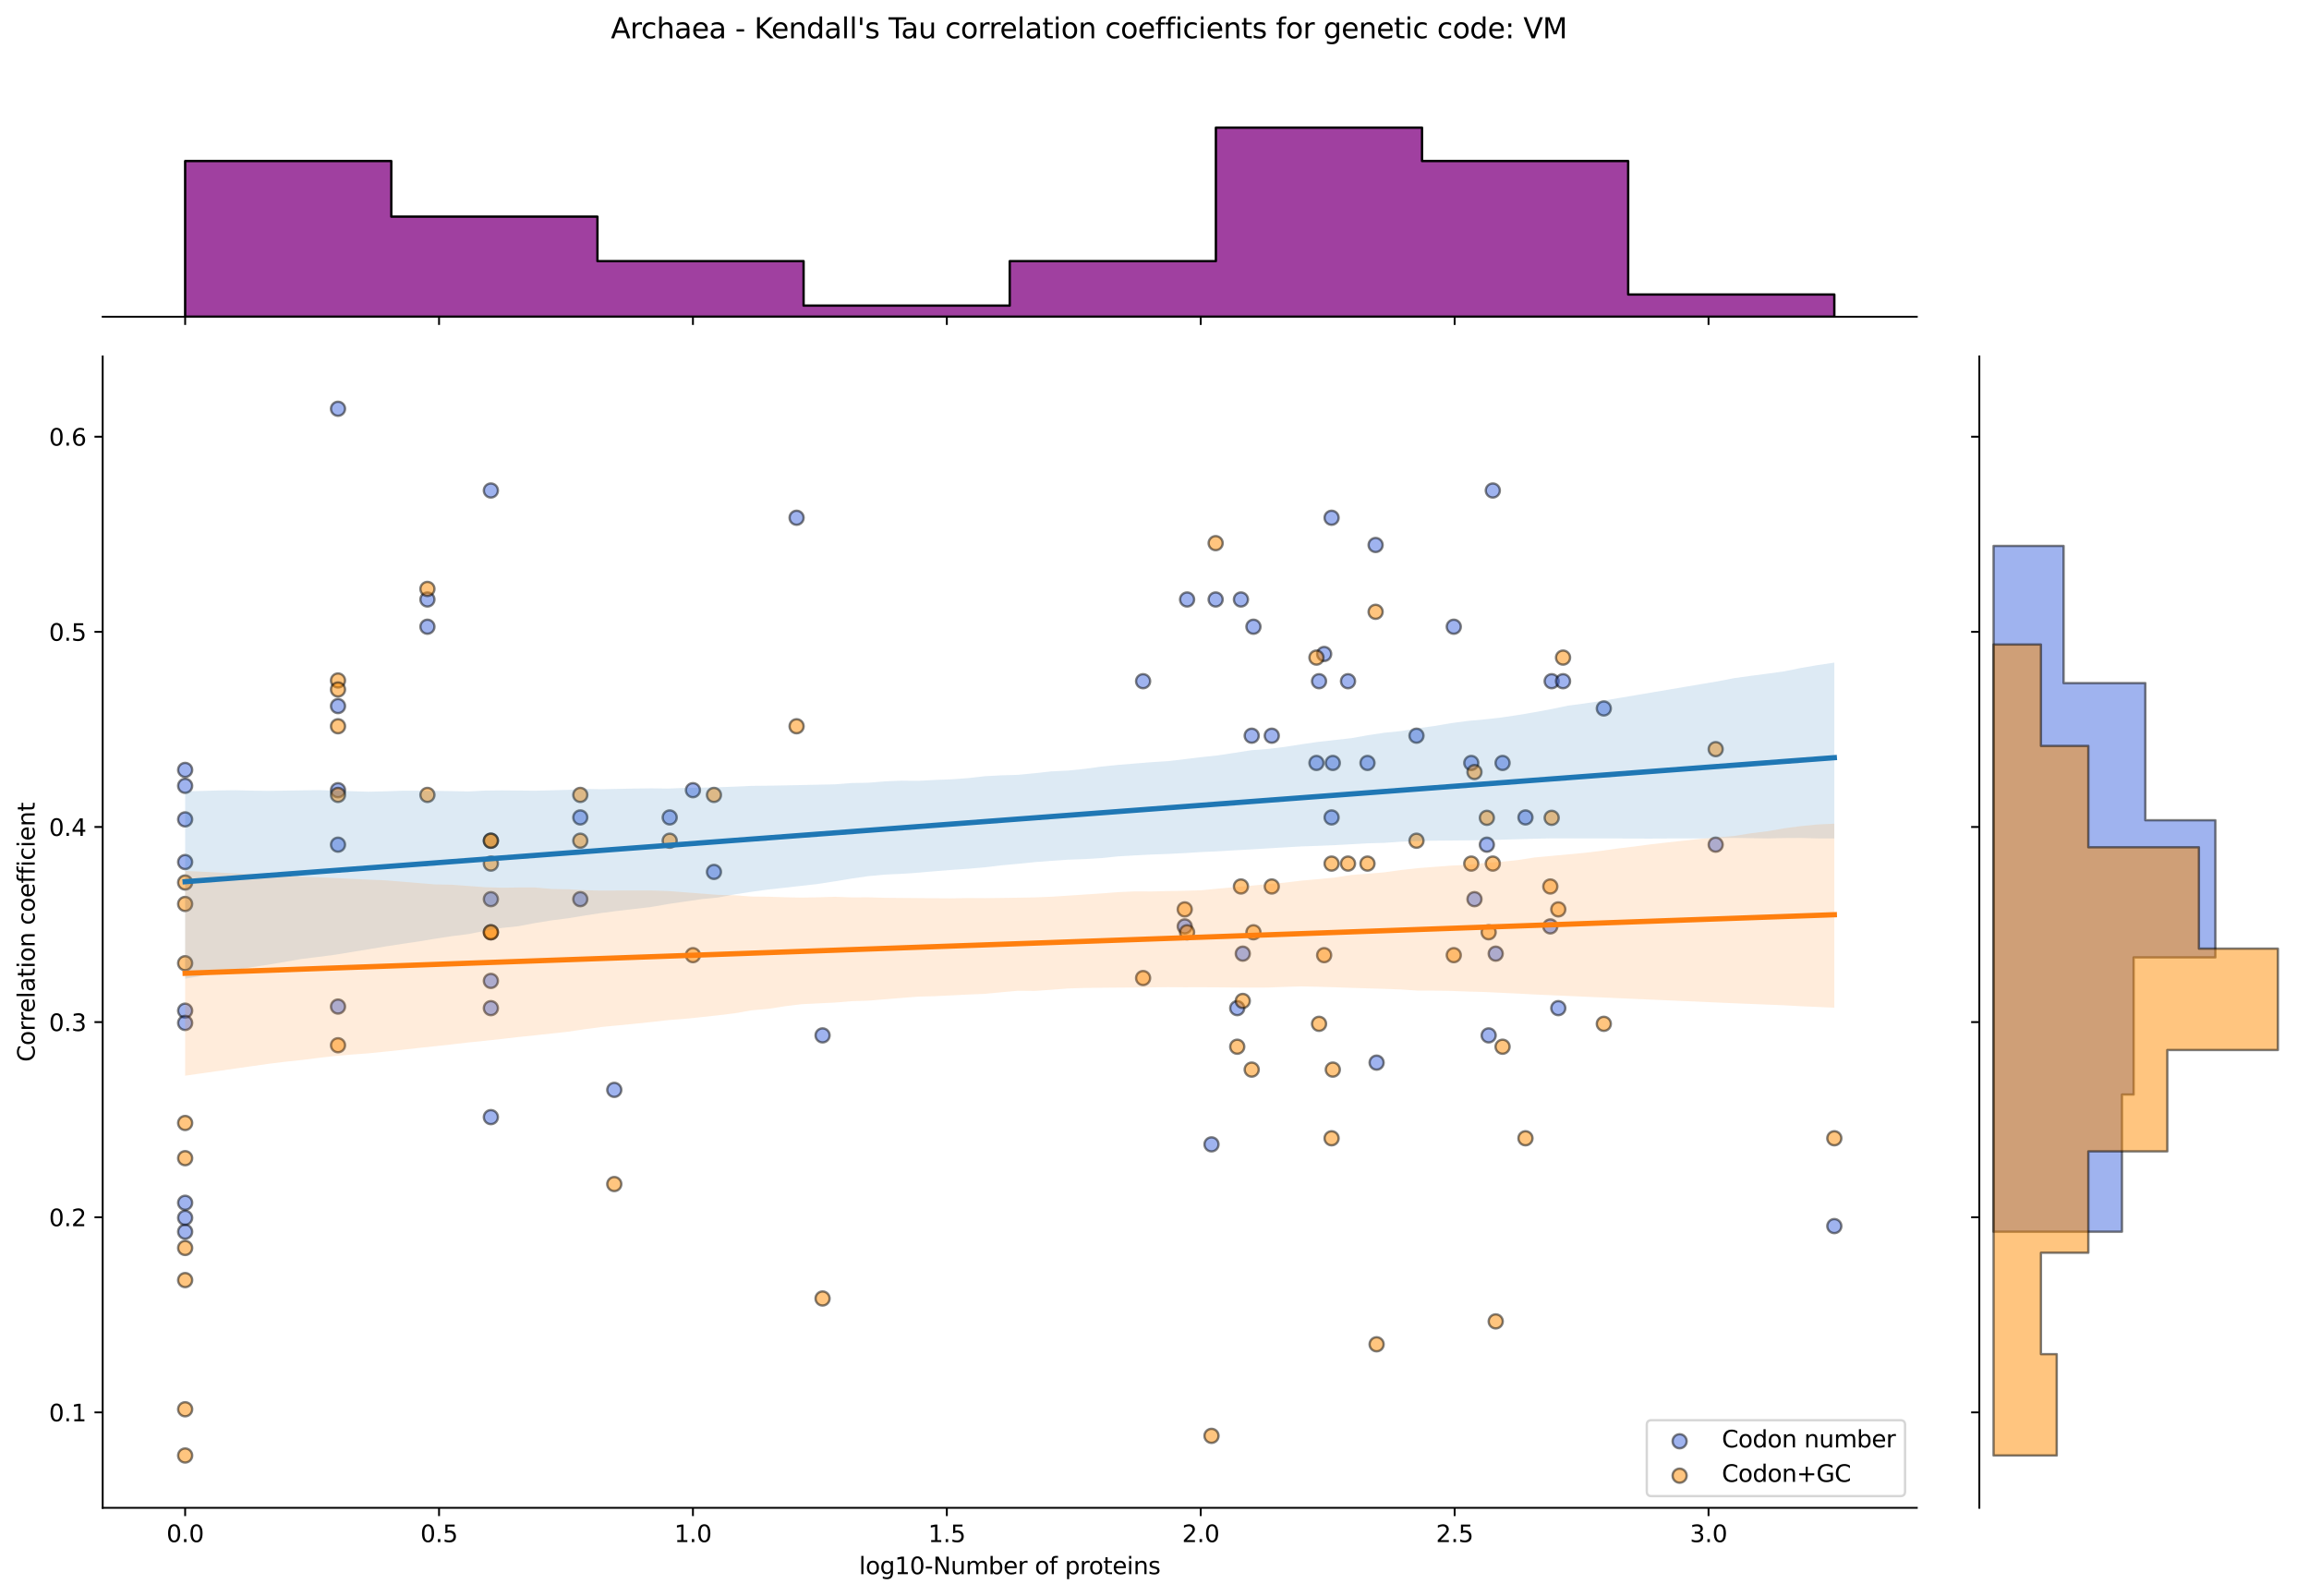 <?xml version="1.0" encoding="utf-8" standalone="no"?>
<!DOCTYPE svg PUBLIC "-//W3C//DTD SVG 1.1//EN"
  "http://www.w3.org/Graphics/SVG/1.1/DTD/svg11.dtd">
<svg xmlns:xlink="http://www.w3.org/1999/xlink" width="984.456pt" height="680.423pt" viewBox="0 0 984.456 680.423" xmlns="http://www.w3.org/2000/svg" version="1.1">
 <defs>
  <style type="text/css">*{stroke-linejoin: round; stroke-linecap: butt}</style>
 </defs>
 <g id="figure_1">
  <g id="patch_1">
   <path d="M 0 680.423 
L 984.456 680.423 
L 984.456 0 
L 0 0 
z
" style="fill: #ffffff"/>
  </g>
  <g id="axes_1">
   <g id="patch_2">
    <path d="M 43.781 642.867 
L 817.232 642.867 
L 817.232 151.966 
L 43.781 151.966 
z
" style="fill: #ffffff"/>
   </g>
   <g id="PathCollection_1">
    <defs>
     <path id="m3681131575" d="M 0 3 
C 0.796 3 1.559 2.684 2.121 2.121 
C 2.684 1.559 3 0.796 3 0 
C 3 -0.796 2.684 -1.559 2.121 -2.121 
C 1.559 -2.684 0.796 -3 0 -3 
C -0.796 -3 -1.559 -2.684 -2.121 -2.121 
C -2.684 -1.559 -3 -0.796 -3 0 
C -3 0.796 -2.684 1.559 -2.121 2.121 
C -1.559 2.684 -0.796 3 0 3 
z
" style="stroke: #000000; stroke-opacity: 0.5"/>
    </defs>
    <g clip-path="url(#p2481e8a819)">
     <use xlink:href="#m3681131575" x="527.503" y="429.823" style="fill: #4169e1; fill-opacity: 0.5; stroke: #000000; stroke-opacity: 0.5"/>
     <use xlink:href="#m3681131575" x="619.825" y="267.204" style="fill: #4169e1; fill-opacity: 0.5; stroke: #000000; stroke-opacity: 0.5"/>
     <use xlink:href="#m3681131575" x="487.366" y="290.435" style="fill: #4169e1; fill-opacity: 0.5; stroke: #000000; stroke-opacity: 0.5"/>
     <use xlink:href="#m3681131575" x="505.117" y="394.976" style="fill: #4169e1; fill-opacity: 0.5; stroke: #000000; stroke-opacity: 0.5"/>
     <use xlink:href="#m3681131575" x="603.928" y="313.667" style="fill: #4169e1; fill-opacity: 0.5; stroke: #000000; stroke-opacity: 0.5"/>
     <use xlink:href="#m3681131575" x="247.409" y="383.36" style="fill: #4169e1; fill-opacity: 0.5; stroke: #000000; stroke-opacity: 0.5"/>
     <use xlink:href="#m3681131575" x="660.984" y="394.976" style="fill: #4169e1; fill-opacity: 0.5; stroke: #000000; stroke-opacity: 0.5"/>
     <use xlink:href="#m3681131575" x="561.278" y="325.282" style="fill: #4169e1; fill-opacity: 0.5; stroke: #000000; stroke-opacity: 0.5"/>
     <use xlink:href="#m3681131575" x="209.285" y="209.126" style="fill: #4169e1; fill-opacity: 0.5; stroke: #000000; stroke-opacity: 0.5"/>
     <use xlink:href="#m3681131575" x="78.938" y="525.146" style="fill: #4169e1; fill-opacity: 0.5; stroke: #000000; stroke-opacity: 0.5"/>
     <use xlink:href="#m3681131575" x="144.111" y="429.148" style="fill: #4169e1; fill-opacity: 0.5; stroke: #000000; stroke-opacity: 0.5"/>
     <use xlink:href="#m3681131575" x="661.561" y="290.435" style="fill: #4169e1; fill-opacity: 0.5; stroke: #000000; stroke-opacity: 0.5"/>
     <use xlink:href="#m3681131575" x="78.938" y="349.345" style="fill: #4169e1; fill-opacity: 0.5; stroke: #000000; stroke-opacity: 0.5"/>
     <use xlink:href="#m3681131575" x="516.528" y="487.901" style="fill: #4169e1; fill-opacity: 0.5; stroke: #000000; stroke-opacity: 0.5"/>
     <use xlink:href="#m3681131575" x="261.903" y="464.67" style="fill: #4169e1; fill-opacity: 0.5; stroke: #000000; stroke-opacity: 0.5"/>
     <use xlink:href="#m3681131575" x="529.083" y="255.589" style="fill: #4169e1; fill-opacity: 0.5; stroke: #000000; stroke-opacity: 0.5"/>
     <use xlink:href="#m3681131575" x="529.864" y="406.592" style="fill: #4169e1; fill-opacity: 0.5; stroke: #000000; stroke-opacity: 0.5"/>
     <use xlink:href="#m3681131575" x="583.035" y="325.282" style="fill: #4169e1; fill-opacity: 0.5; stroke: #000000; stroke-opacity: 0.5"/>
     <use xlink:href="#m3681131575" x="285.533" y="348.513" style="fill: #4169e1; fill-opacity: 0.5; stroke: #000000; stroke-opacity: 0.5"/>
     <use xlink:href="#m3681131575" x="782.075" y="522.748" style="fill: #4169e1; fill-opacity: 0.5; stroke: #000000; stroke-opacity: 0.5"/>
     <use xlink:href="#m3681131575" x="182.235" y="255.589" style="fill: #4169e1; fill-opacity: 0.5; stroke: #000000; stroke-opacity: 0.5"/>
     <use xlink:href="#m3681131575" x="518.302" y="255.589" style="fill: #4169e1; fill-opacity: 0.5; stroke: #000000; stroke-opacity: 0.5"/>
     <use xlink:href="#m3681131575" x="533.671" y="313.667" style="fill: #4169e1; fill-opacity: 0.5; stroke: #000000; stroke-opacity: 0.5"/>
     <use xlink:href="#m3681131575" x="634.702" y="441.438" style="fill: #4169e1; fill-opacity: 0.5; stroke: #000000; stroke-opacity: 0.5"/>
     <use xlink:href="#m3681131575" x="144.111" y="174.279" style="fill: #4169e1; fill-opacity: 0.5; stroke: #000000; stroke-opacity: 0.5"/>
     <use xlink:href="#m3681131575" x="683.797" y="302.051" style="fill: #4169e1; fill-opacity: 0.5; stroke: #000000; stroke-opacity: 0.5"/>
     <use xlink:href="#m3681131575" x="640.627" y="325.282" style="fill: #4169e1; fill-opacity: 0.5; stroke: #000000; stroke-opacity: 0.5"/>
     <use xlink:href="#m3681131575" x="78.938" y="328.26" style="fill: #4169e1; fill-opacity: 0.5; stroke: #000000; stroke-opacity: 0.5"/>
     <use xlink:href="#m3681131575" x="144.111" y="360.129" style="fill: #4169e1; fill-opacity: 0.5; stroke: #000000; stroke-opacity: 0.5"/>
     <use xlink:href="#m3681131575" x="506.123" y="255.589" style="fill: #4169e1; fill-opacity: 0.5; stroke: #000000; stroke-opacity: 0.5"/>
     <use xlink:href="#m3681131575" x="78.938" y="335.049" style="fill: #4169e1; fill-opacity: 0.5; stroke: #000000; stroke-opacity: 0.5"/>
     <use xlink:href="#m3681131575" x="247.409" y="348.513" style="fill: #4169e1; fill-opacity: 0.5; stroke: #000000; stroke-opacity: 0.5"/>
     <use xlink:href="#m3681131575" x="562.384" y="290.435" style="fill: #4169e1; fill-opacity: 0.5; stroke: #000000; stroke-opacity: 0.5"/>
     <use xlink:href="#m3681131575" x="664.39" y="429.823" style="fill: #4169e1; fill-opacity: 0.5; stroke: #000000; stroke-opacity: 0.5"/>
     <use xlink:href="#m3681131575" x="568.246" y="325.282" style="fill: #4169e1; fill-opacity: 0.5; stroke: #000000; stroke-opacity: 0.5"/>
     <use xlink:href="#m3681131575" x="666.412" y="290.435" style="fill: #4169e1; fill-opacity: 0.5; stroke: #000000; stroke-opacity: 0.5"/>
     <use xlink:href="#m3681131575" x="209.285" y="418.207" style="fill: #4169e1; fill-opacity: 0.5; stroke: #000000; stroke-opacity: 0.5"/>
     <use xlink:href="#m3681131575" x="627.282" y="325.282" style="fill: #4169e1; fill-opacity: 0.5; stroke: #000000; stroke-opacity: 0.5"/>
     <use xlink:href="#m3681131575" x="567.728" y="220.742" style="fill: #4169e1; fill-opacity: 0.5; stroke: #000000; stroke-opacity: 0.5"/>
     <use xlink:href="#m3681131575" x="78.938" y="367.535" style="fill: #4169e1; fill-opacity: 0.5; stroke: #000000; stroke-opacity: 0.5"/>
     <use xlink:href="#m3681131575" x="295.439" y="336.898" style="fill: #4169e1; fill-opacity: 0.5; stroke: #000000; stroke-opacity: 0.5"/>
     <use xlink:href="#m3681131575" x="731.494" y="360.129" style="fill: #4169e1; fill-opacity: 0.5; stroke: #000000; stroke-opacity: 0.5"/>
     <use xlink:href="#m3681131575" x="636.469" y="209.126" style="fill: #4169e1; fill-opacity: 0.5; stroke: #000000; stroke-opacity: 0.5"/>
     <use xlink:href="#m3681131575" x="637.711" y="406.592" style="fill: #4169e1; fill-opacity: 0.5; stroke: #000000; stroke-opacity: 0.5"/>
     <use xlink:href="#m3681131575" x="209.285" y="383.36" style="fill: #4169e1; fill-opacity: 0.5; stroke: #000000; stroke-opacity: 0.5"/>
     <use xlink:href="#m3681131575" x="650.39" y="348.513" style="fill: #4169e1; fill-opacity: 0.5; stroke: #000000; stroke-opacity: 0.5"/>
     <use xlink:href="#m3681131575" x="144.111" y="301.038" style="fill: #4169e1; fill-opacity: 0.5; stroke: #000000; stroke-opacity: 0.5"/>
     <use xlink:href="#m3681131575" x="304.401" y="371.745" style="fill: #4169e1; fill-opacity: 0.5; stroke: #000000; stroke-opacity: 0.5"/>
     <use xlink:href="#m3681131575" x="542.225" y="313.667" style="fill: #4169e1; fill-opacity: 0.5; stroke: #000000; stroke-opacity: 0.5"/>
     <use xlink:href="#m3681131575" x="534.414" y="267.204" style="fill: #4169e1; fill-opacity: 0.5; stroke: #000000; stroke-opacity: 0.5"/>
     <use xlink:href="#m3681131575" x="574.733" y="290.435" style="fill: #4169e1; fill-opacity: 0.5; stroke: #000000; stroke-opacity: 0.5"/>
     <use xlink:href="#m3681131575" x="633.935" y="360.129" style="fill: #4169e1; fill-opacity: 0.5; stroke: #000000; stroke-opacity: 0.5"/>
     <use xlink:href="#m3681131575" x="350.706" y="441.438" style="fill: #4169e1; fill-opacity: 0.5; stroke: #000000; stroke-opacity: 0.5"/>
     <use xlink:href="#m3681131575" x="209.285" y="476.285" style="fill: #4169e1; fill-opacity: 0.5; stroke: #000000; stroke-opacity: 0.5"/>
     <use xlink:href="#m3681131575" x="209.285" y="429.823" style="fill: #4169e1; fill-opacity: 0.5; stroke: #000000; stroke-opacity: 0.5"/>
     <use xlink:href="#m3681131575" x="144.111" y="336.898" style="fill: #4169e1; fill-opacity: 0.5; stroke: #000000; stroke-opacity: 0.5"/>
     <use xlink:href="#m3681131575" x="586.926" y="453.054" style="fill: #4169e1; fill-opacity: 0.5; stroke: #000000; stroke-opacity: 0.5"/>
     <use xlink:href="#m3681131575" x="78.938" y="430.899" style="fill: #4169e1; fill-opacity: 0.5; stroke: #000000; stroke-opacity: 0.5"/>
     <use xlink:href="#m3681131575" x="628.651" y="383.36" style="fill: #4169e1; fill-opacity: 0.5; stroke: #000000; stroke-opacity: 0.5"/>
     <use xlink:href="#m3681131575" x="339.632" y="220.742" style="fill: #4169e1; fill-opacity: 0.5; stroke: #000000; stroke-opacity: 0.5"/>
     <use xlink:href="#m3681131575" x="567.728" y="348.513" style="fill: #4169e1; fill-opacity: 0.5; stroke: #000000; stroke-opacity: 0.5"/>
     <use xlink:href="#m3681131575" x="78.938" y="436.135" style="fill: #4169e1; fill-opacity: 0.5; stroke: #000000; stroke-opacity: 0.5"/>
     <use xlink:href="#m3681131575" x="182.235" y="267.204" style="fill: #4169e1; fill-opacity: 0.5; stroke: #000000; stroke-opacity: 0.5"/>
     <use xlink:href="#m3681131575" x="564.559" y="278.82" style="fill: #4169e1; fill-opacity: 0.5; stroke: #000000; stroke-opacity: 0.5"/>
     <use xlink:href="#m3681131575" x="586.502" y="232.357" style="fill: #4169e1; fill-opacity: 0.5; stroke: #000000; stroke-opacity: 0.5"/>
     <use xlink:href="#m3681131575" x="78.938" y="519.212" style="fill: #4169e1; fill-opacity: 0.5; stroke: #000000; stroke-opacity: 0.5"/>
     <use xlink:href="#m3681131575" x="78.938" y="512.803" style="fill: #4169e1; fill-opacity: 0.5; stroke: #000000; stroke-opacity: 0.5"/>
    </g>
   </g>
   <g id="PathCollection_2">
    <defs>
     <path id="m83f39fa81a" d="M 0 3 
C 0.796 3 1.559 2.684 2.121 2.121 
C 2.684 1.559 3 0.796 3 0 
C 3 -0.796 2.684 -1.559 2.121 -2.121 
C 1.559 -2.684 0.796 -3 0 -3 
C -0.796 -3 -1.559 -2.684 -2.121 -2.121 
C -2.684 -1.559 -3 -0.796 -3 0 
C -3 0.796 -2.684 1.559 -2.121 2.121 
C -1.559 2.684 -0.796 3 0 3 
z
" style="stroke: #000000; stroke-opacity: 0.5"/>
    </defs>
    <g clip-path="url(#p2481e8a819)">
     <use xlink:href="#m83f39fa81a" x="527.503" y="446.269" style="fill: #ff8c00; fill-opacity: 0.5; stroke: #000000; stroke-opacity: 0.5"/>
     <use xlink:href="#m83f39fa81a" x="619.825" y="407.233" style="fill: #ff8c00; fill-opacity: 0.5; stroke: #000000; stroke-opacity: 0.5"/>
     <use xlink:href="#m83f39fa81a" x="487.366" y="416.992" style="fill: #ff8c00; fill-opacity: 0.5; stroke: #000000; stroke-opacity: 0.5"/>
     <use xlink:href="#m83f39fa81a" x="505.117" y="387.715" style="fill: #ff8c00; fill-opacity: 0.5; stroke: #000000; stroke-opacity: 0.5"/>
     <use xlink:href="#m83f39fa81a" x="603.928" y="358.438" style="fill: #ff8c00; fill-opacity: 0.5; stroke: #000000; stroke-opacity: 0.5"/>
     <use xlink:href="#m83f39fa81a" x="247.409" y="338.919" style="fill: #ff8c00; fill-opacity: 0.5; stroke: #000000; stroke-opacity: 0.5"/>
     <use xlink:href="#m83f39fa81a" x="660.984" y="377.956" style="fill: #ff8c00; fill-opacity: 0.5; stroke: #000000; stroke-opacity: 0.5"/>
     <use xlink:href="#m83f39fa81a" x="561.278" y="280.365" style="fill: #ff8c00; fill-opacity: 0.5; stroke: #000000; stroke-opacity: 0.5"/>
     <use xlink:href="#m83f39fa81a" x="209.285" y="368.197" style="fill: #ff8c00; fill-opacity: 0.5; stroke: #000000; stroke-opacity: 0.5"/>
     <use xlink:href="#m83f39fa81a" x="78.938" y="376.258" style="fill: #ff8c00; fill-opacity: 0.5; stroke: #000000; stroke-opacity: 0.5"/>
     <use xlink:href="#m83f39fa81a" x="144.111" y="445.637" style="fill: #ff8c00; fill-opacity: 0.5; stroke: #000000; stroke-opacity: 0.5"/>
     <use xlink:href="#m83f39fa81a" x="661.561" y="348.678" style="fill: #ff8c00; fill-opacity: 0.5; stroke: #000000; stroke-opacity: 0.5"/>
     <use xlink:href="#m83f39fa81a" x="78.938" y="493.796" style="fill: #ff8c00; fill-opacity: 0.5; stroke: #000000; stroke-opacity: 0.5"/>
     <use xlink:href="#m83f39fa81a" x="516.528" y="612.173" style="fill: #ff8c00; fill-opacity: 0.5; stroke: #000000; stroke-opacity: 0.5"/>
     <use xlink:href="#m83f39fa81a" x="261.903" y="504.823" style="fill: #ff8c00; fill-opacity: 0.5; stroke: #000000; stroke-opacity: 0.5"/>
     <use xlink:href="#m83f39fa81a" x="529.083" y="377.956" style="fill: #ff8c00; fill-opacity: 0.5; stroke: #000000; stroke-opacity: 0.5"/>
     <use xlink:href="#m83f39fa81a" x="529.864" y="426.751" style="fill: #ff8c00; fill-opacity: 0.5; stroke: #000000; stroke-opacity: 0.5"/>
     <use xlink:href="#m83f39fa81a" x="583.035" y="368.197" style="fill: #ff8c00; fill-opacity: 0.5; stroke: #000000; stroke-opacity: 0.5"/>
     <use xlink:href="#m83f39fa81a" x="285.533" y="358.438" style="fill: #ff8c00; fill-opacity: 0.5; stroke: #000000; stroke-opacity: 0.5"/>
     <use xlink:href="#m83f39fa81a" x="782.075" y="485.305" style="fill: #ff8c00; fill-opacity: 0.5; stroke: #000000; stroke-opacity: 0.5"/>
     <use xlink:href="#m83f39fa81a" x="182.235" y="251.088" style="fill: #ff8c00; fill-opacity: 0.5; stroke: #000000; stroke-opacity: 0.5"/>
     <use xlink:href="#m83f39fa81a" x="518.302" y="231.57" style="fill: #ff8c00; fill-opacity: 0.5; stroke: #000000; stroke-opacity: 0.5"/>
     <use xlink:href="#m83f39fa81a" x="533.671" y="456.028" style="fill: #ff8c00; fill-opacity: 0.5; stroke: #000000; stroke-opacity: 0.5"/>
     <use xlink:href="#m83f39fa81a" x="634.702" y="397.474" style="fill: #ff8c00; fill-opacity: 0.5; stroke: #000000; stroke-opacity: 0.5"/>
     <use xlink:href="#m83f39fa81a" x="144.111" y="290.124" style="fill: #ff8c00; fill-opacity: 0.5; stroke: #000000; stroke-opacity: 0.5"/>
     <use xlink:href="#m83f39fa81a" x="683.797" y="436.51" style="fill: #ff8c00; fill-opacity: 0.5; stroke: #000000; stroke-opacity: 0.5"/>
     <use xlink:href="#m83f39fa81a" x="640.627" y="446.269" style="fill: #ff8c00; fill-opacity: 0.5; stroke: #000000; stroke-opacity: 0.5"/>
     <use xlink:href="#m83f39fa81a" x="78.938" y="478.788" style="fill: #ff8c00; fill-opacity: 0.5; stroke: #000000; stroke-opacity: 0.5"/>
     <use xlink:href="#m83f39fa81a" x="144.111" y="338.919" style="fill: #ff8c00; fill-opacity: 0.5; stroke: #000000; stroke-opacity: 0.5"/>
     <use xlink:href="#m83f39fa81a" x="506.123" y="397.474" style="fill: #ff8c00; fill-opacity: 0.5; stroke: #000000; stroke-opacity: 0.5"/>
     <use xlink:href="#m83f39fa81a" x="78.938" y="410.663" style="fill: #ff8c00; fill-opacity: 0.5; stroke: #000000; stroke-opacity: 0.5"/>
     <use xlink:href="#m83f39fa81a" x="247.409" y="358.438" style="fill: #ff8c00; fill-opacity: 0.5; stroke: #000000; stroke-opacity: 0.5"/>
     <use xlink:href="#m83f39fa81a" x="562.384" y="436.51" style="fill: #ff8c00; fill-opacity: 0.5; stroke: #000000; stroke-opacity: 0.5"/>
     <use xlink:href="#m83f39fa81a" x="664.39" y="387.715" style="fill: #ff8c00; fill-opacity: 0.5; stroke: #000000; stroke-opacity: 0.5"/>
     <use xlink:href="#m83f39fa81a" x="568.246" y="456.028" style="fill: #ff8c00; fill-opacity: 0.5; stroke: #000000; stroke-opacity: 0.5"/>
     <use xlink:href="#m83f39fa81a" x="666.412" y="280.365" style="fill: #ff8c00; fill-opacity: 0.5; stroke: #000000; stroke-opacity: 0.5"/>
     <use xlink:href="#m83f39fa81a" x="209.285" y="397.474" style="fill: #ff8c00; fill-opacity: 0.5; stroke: #000000; stroke-opacity: 0.5"/>
     <use xlink:href="#m83f39fa81a" x="627.282" y="368.197" style="fill: #ff8c00; fill-opacity: 0.5; stroke: #000000; stroke-opacity: 0.5"/>
     <use xlink:href="#m83f39fa81a" x="567.728" y="368.197" style="fill: #ff8c00; fill-opacity: 0.5; stroke: #000000; stroke-opacity: 0.5"/>
     <use xlink:href="#m83f39fa81a" x="78.938" y="532.07" style="fill: #ff8c00; fill-opacity: 0.5; stroke: #000000; stroke-opacity: 0.5"/>
     <use xlink:href="#m83f39fa81a" x="295.439" y="407.233" style="fill: #ff8c00; fill-opacity: 0.5; stroke: #000000; stroke-opacity: 0.5"/>
     <use xlink:href="#m83f39fa81a" x="731.494" y="319.401" style="fill: #ff8c00; fill-opacity: 0.5; stroke: #000000; stroke-opacity: 0.5"/>
     <use xlink:href="#m83f39fa81a" x="636.469" y="368.197" style="fill: #ff8c00; fill-opacity: 0.5; stroke: #000000; stroke-opacity: 0.5"/>
     <use xlink:href="#m83f39fa81a" x="637.711" y="563.378" style="fill: #ff8c00; fill-opacity: 0.5; stroke: #000000; stroke-opacity: 0.5"/>
     <use xlink:href="#m83f39fa81a" x="209.285" y="358.438" style="fill: #ff8c00; fill-opacity: 0.5; stroke: #000000; stroke-opacity: 0.5"/>
     <use xlink:href="#m83f39fa81a" x="650.39" y="485.305" style="fill: #ff8c00; fill-opacity: 0.5; stroke: #000000; stroke-opacity: 0.5"/>
     <use xlink:href="#m83f39fa81a" x="144.111" y="293.972" style="fill: #ff8c00; fill-opacity: 0.5; stroke: #000000; stroke-opacity: 0.5"/>
     <use xlink:href="#m83f39fa81a" x="304.401" y="338.919" style="fill: #ff8c00; fill-opacity: 0.5; stroke: #000000; stroke-opacity: 0.5"/>
     <use xlink:href="#m83f39fa81a" x="542.225" y="377.956" style="fill: #ff8c00; fill-opacity: 0.5; stroke: #000000; stroke-opacity: 0.5"/>
     <use xlink:href="#m83f39fa81a" x="534.414" y="397.474" style="fill: #ff8c00; fill-opacity: 0.5; stroke: #000000; stroke-opacity: 0.5"/>
     <use xlink:href="#m83f39fa81a" x="574.733" y="368.197" style="fill: #ff8c00; fill-opacity: 0.5; stroke: #000000; stroke-opacity: 0.5"/>
     <use xlink:href="#m83f39fa81a" x="633.935" y="348.678" style="fill: #ff8c00; fill-opacity: 0.5; stroke: #000000; stroke-opacity: 0.5"/>
     <use xlink:href="#m83f39fa81a" x="350.706" y="553.619" style="fill: #ff8c00; fill-opacity: 0.5; stroke: #000000; stroke-opacity: 0.5"/>
     <use xlink:href="#m83f39fa81a" x="209.285" y="397.474" style="fill: #ff8c00; fill-opacity: 0.5; stroke: #000000; stroke-opacity: 0.5"/>
     <use xlink:href="#m83f39fa81a" x="209.285" y="358.438" style="fill: #ff8c00; fill-opacity: 0.5; stroke: #000000; stroke-opacity: 0.5"/>
     <use xlink:href="#m83f39fa81a" x="144.111" y="309.642" style="fill: #ff8c00; fill-opacity: 0.5; stroke: #000000; stroke-opacity: 0.5"/>
     <use xlink:href="#m83f39fa81a" x="586.926" y="573.137" style="fill: #ff8c00; fill-opacity: 0.5; stroke: #000000; stroke-opacity: 0.5"/>
     <use xlink:href="#m83f39fa81a" x="78.938" y="600.842" style="fill: #ff8c00; fill-opacity: 0.5; stroke: #000000; stroke-opacity: 0.5"/>
     <use xlink:href="#m83f39fa81a" x="628.651" y="329.16" style="fill: #ff8c00; fill-opacity: 0.5; stroke: #000000; stroke-opacity: 0.5"/>
     <use xlink:href="#m83f39fa81a" x="339.632" y="309.642" style="fill: #ff8c00; fill-opacity: 0.5; stroke: #000000; stroke-opacity: 0.5"/>
     <use xlink:href="#m83f39fa81a" x="567.728" y="485.305" style="fill: #ff8c00; fill-opacity: 0.5; stroke: #000000; stroke-opacity: 0.5"/>
     <use xlink:href="#m83f39fa81a" x="78.938" y="545.769" style="fill: #ff8c00; fill-opacity: 0.5; stroke: #000000; stroke-opacity: 0.5"/>
     <use xlink:href="#m83f39fa81a" x="182.235" y="338.919" style="fill: #ff8c00; fill-opacity: 0.5; stroke: #000000; stroke-opacity: 0.5"/>
     <use xlink:href="#m83f39fa81a" x="564.559" y="407.233" style="fill: #ff8c00; fill-opacity: 0.5; stroke: #000000; stroke-opacity: 0.5"/>
     <use xlink:href="#m83f39fa81a" x="586.502" y="260.847" style="fill: #ff8c00; fill-opacity: 0.5; stroke: #000000; stroke-opacity: 0.5"/>
     <use xlink:href="#m83f39fa81a" x="78.938" y="620.553" style="fill: #ff8c00; fill-opacity: 0.5; stroke: #000000; stroke-opacity: 0.5"/>
     <use xlink:href="#m83f39fa81a" x="78.938" y="385.404" style="fill: #ff8c00; fill-opacity: 0.5; stroke: #000000; stroke-opacity: 0.5"/>
    </g>
   </g>
   <g id="PolyCollection_1">
    <path d="M 78.938 337.376 
L 78.938 417.279 
L 86.04 416.044 
L 93.143 414.809 
L 100.245 413.574 
L 107.348 412.349 
L 114.45 411.285 
L 121.552 410.067 
L 128.655 408.849 
L 135.757 407.983 
L 142.86 407.057 
L 149.962 405.891 
L 157.064 404.722 
L 164.167 403.553 
L 171.269 402.451 
L 178.372 401.413 
L 185.474 400.234 
L 192.576 399.146 
L 199.679 398.252 
L 206.781 396.854 
L 213.884 395.643 
L 220.986 394.893 
L 228.088 393.553 
L 235.191 392.396 
L 242.293 391.491 
L 249.396 390.318 
L 256.498 389.248 
L 263.6 388.321 
L 270.703 387.509 
L 277.805 386.667 
L 284.908 385.428 
L 292.01 384.386 
L 299.112 383.354 
L 306.215 382.651 
L 313.317 381.301 
L 320.419 380.214 
L 327.522 379.247 
L 334.624 378.47 
L 341.727 377.669 
L 348.829 376.856 
L 355.931 375.754 
L 363.034 374.585 
L 370.136 373.553 
L 377.239 372.885 
L 384.341 372.555 
L 391.443 372.072 
L 398.546 371.449 
L 405.648 370.889 
L 412.751 370.402 
L 419.853 369.777 
L 426.955 368.932 
L 434.058 368.288 
L 441.16 367.563 
L 448.263 367.012 
L 455.365 366.533 
L 462.467 366.274 
L 469.57 365.844 
L 476.672 365.12 
L 483.775 364.707 
L 490.877 364.333 
L 497.979 364.076 
L 505.082 363.721 
L 512.184 363.266 
L 519.287 362.958 
L 526.389 362.524 
L 533.491 362.142 
L 540.594 361.704 
L 547.696 361.287 
L 554.799 360.875 
L 561.901 360.634 
L 569.003 360.33 
L 576.106 359.95 
L 583.208 359.547 
L 590.31 359.346 
L 597.413 358.851 
L 604.515 358.575 
L 611.618 358.421 
L 618.72 358.359 
L 625.822 358.29 
L 632.925 358.188 
L 640.027 358.016 
L 647.13 357.799 
L 654.232 357.601 
L 661.334 357.438 
L 668.437 357.456 
L 675.539 357.474 
L 682.642 357.472 
L 689.744 357.472 
L 696.846 357.532 
L 703.949 357.548 
L 711.051 357.485 
L 718.154 357.47 
L 725.256 357.468 
L 732.358 357.344 
L 739.461 357.241 
L 746.563 357.367 
L 753.666 357.467 
L 760.768 357.31 
L 767.87 357.269 
L 774.973 357.465 
L 782.075 357.463 
L 782.075 282.505 
L 782.075 282.505 
L 774.973 283.56 
L 767.87 284.78 
L 760.768 286.215 
L 753.666 287.206 
L 746.563 288.128 
L 739.461 289.107 
L 732.358 290.482 
L 725.256 291.678 
L 718.154 292.88 
L 711.051 294.082 
L 703.949 295.284 
L 696.846 296.486 
L 689.744 297.682 
L 682.642 298.877 
L 675.539 299.923 
L 668.437 300.861 
L 661.334 302.342 
L 654.232 303.662 
L 647.13 304.864 
L 640.027 305.918 
L 632.925 306.722 
L 625.822 307.363 
L 618.72 308.302 
L 611.618 309.518 
L 604.515 310.497 
L 597.413 311.675 
L 590.31 312.397 
L 583.208 313.443 
L 576.106 314.725 
L 569.003 315.517 
L 561.901 316.315 
L 554.799 317.336 
L 547.696 318.439 
L 540.594 319.312 
L 533.491 319.854 
L 526.389 320.966 
L 519.287 322.048 
L 512.184 322.801 
L 505.082 323.672 
L 497.979 324.511 
L 490.877 324.965 
L 483.775 325.537 
L 476.672 326.119 
L 469.57 326.831 
L 462.467 327.808 
L 455.365 328.531 
L 448.263 328.877 
L 441.16 329.654 
L 434.058 330.346 
L 426.955 330.56 
L 419.853 330.94 
L 412.751 331.75 
L 405.648 332.27 
L 398.546 332.536 
L 391.443 332.906 
L 384.341 332.836 
L 377.239 333.133 
L 370.136 333.721 
L 363.034 333.841 
L 355.931 334.398 
L 348.829 334.55 
L 341.727 334.702 
L 334.624 334.854 
L 327.522 334.985 
L 320.419 335.058 
L 313.317 335.384 
L 306.215 335.642 
L 299.112 335.807 
L 292.01 335.911 
L 284.908 336.21 
L 277.805 336.11 
L 270.703 336.197 
L 263.6 336.348 
L 256.498 336.493 
L 249.396 336.357 
L 242.293 336.75 
L 235.191 336.945 
L 228.088 337.115 
L 220.986 337.044 
L 213.884 336.98 
L 206.781 337.059 
L 199.679 337.441 
L 192.576 337.296 
L 185.474 337.191 
L 178.372 337.103 
L 171.269 337.133 
L 164.167 337.384 
L 157.064 337.547 
L 149.962 337.338 
L 142.86 337.075 
L 135.757 336.868 
L 128.655 336.968 
L 121.552 337.074 
L 114.45 337.184 
L 107.348 337.083 
L 100.245 336.904 
L 93.143 337.004 
L 86.04 337.218 
L 78.938 337.376 
z
" clip-path="url(#p2481e8a819)" style="fill: #1f77b4; fill-opacity: 0.15"/>
   </g>
   <g id="PolyCollection_2">
    <path d="M 78.938 371.315 
L 78.938 458.624 
L 86.04 457.609 
L 93.143 456.601 
L 100.245 455.585 
L 107.348 454.571 
L 114.45 453.564 
L 121.552 452.682 
L 128.655 451.932 
L 135.757 451.043 
L 142.86 450.21 
L 149.962 449.617 
L 157.064 449.09 
L 164.167 448.374 
L 171.269 447.613 
L 178.372 446.813 
L 185.474 446.062 
L 192.576 445.288 
L 199.679 444.452 
L 206.781 443.734 
L 213.884 442.961 
L 220.986 442.143 
L 228.088 441.407 
L 235.191 440.636 
L 242.293 439.851 
L 249.396 438.795 
L 256.498 437.843 
L 263.6 437.16 
L 270.703 436.475 
L 277.805 435.721 
L 284.908 434.925 
L 292.01 434.373 
L 299.112 433.648 
L 306.215 432.872 
L 313.317 432.001 
L 320.419 430.755 
L 327.522 430.135 
L 334.624 429.015 
L 341.727 428.149 
L 348.829 427.794 
L 355.931 427.441 
L 363.034 426.858 
L 370.136 426.631 
L 377.239 426.056 
L 384.341 425.477 
L 391.443 424.923 
L 398.546 424.722 
L 405.648 424.385 
L 412.751 424.025 
L 419.853 423.735 
L 426.955 423.048 
L 434.058 422.409 
L 441.16 422.475 
L 448.263 421.987 
L 455.365 421.435 
L 462.467 421.211 
L 469.57 421.128 
L 476.672 421.065 
L 483.775 421.018 
L 490.877 420.965 
L 497.979 420.879 
L 505.082 420.942 
L 512.184 420.928 
L 519.287 420.959 
L 526.389 421.037 
L 533.491 421.07 
L 540.594 421.04 
L 547.696 420.769 
L 554.799 420.561 
L 561.901 420.714 
L 569.003 420.925 
L 576.106 421.166 
L 583.208 421.385 
L 590.31 421.6 
L 597.413 421.869 
L 604.515 422.347 
L 611.618 422.356 
L 618.72 422.474 
L 625.822 422.743 
L 632.925 422.937 
L 640.027 423.282 
L 647.13 423.618 
L 654.232 423.994 
L 661.334 424.309 
L 668.437 424.617 
L 675.539 424.936 
L 682.642 425.248 
L 689.744 425.56 
L 696.846 425.872 
L 703.949 426.184 
L 711.051 426.496 
L 718.154 426.808 
L 725.256 427.12 
L 732.358 427.432 
L 739.461 427.744 
L 746.563 428.034 
L 753.666 428.319 
L 760.768 428.605 
L 767.87 429.006 
L 774.973 429.319 
L 782.075 429.628 
L 782.075 351.188 
L 782.075 351.188 
L 774.973 351.511 
L 767.87 352.201 
L 760.768 353.145 
L 753.666 354.386 
L 746.563 355.261 
L 739.461 356.403 
L 732.358 357.013 
L 725.256 357.614 
L 718.154 358.37 
L 711.051 359.161 
L 703.949 359.961 
L 696.846 360.902 
L 689.744 361.751 
L 682.642 362.762 
L 675.539 363.614 
L 668.437 364.269 
L 661.334 364.924 
L 654.232 365.578 
L 647.13 366.695 
L 640.027 367.415 
L 632.925 367.927 
L 625.822 368.716 
L 618.72 369.053 
L 611.618 369.59 
L 604.515 370.136 
L 597.413 370.925 
L 590.31 371.907 
L 583.208 372.514 
L 576.106 373.043 
L 569.003 374.149 
L 561.901 374.834 
L 554.799 375.462 
L 547.696 376.321 
L 540.594 376.927 
L 533.491 377.616 
L 526.389 378.241 
L 519.287 378.866 
L 512.184 379.565 
L 505.082 379.782 
L 497.979 379.9 
L 490.877 380.072 
L 483.775 380.042 
L 476.672 380.371 
L 469.57 380.916 
L 462.467 381.385 
L 455.365 381.857 
L 448.263 382.323 
L 441.16 382.6 
L 434.058 382.735 
L 426.955 382.841 
L 419.853 382.929 
L 412.751 382.881 
L 405.648 383.014 
L 398.546 382.965 
L 391.443 382.903 
L 384.341 382.842 
L 377.239 382.781 
L 370.136 382.569 
L 363.034 382.611 
L 355.931 382.345 
L 348.829 382.567 
L 341.727 382.689 
L 334.624 382.544 
L 327.522 382.308 
L 320.419 382.243 
L 313.317 381.7 
L 306.215 381.531 
L 299.112 380.983 
L 292.01 380.438 
L 284.908 379.893 
L 277.805 379.655 
L 270.703 379.656 
L 263.6 379.663 
L 256.498 379.714 
L 249.396 379.536 
L 242.293 379.138 
L 235.191 379.001 
L 228.088 378.374 
L 220.986 378.385 
L 213.884 378.483 
L 206.781 378.263 
L 199.679 377.729 
L 192.576 377.203 
L 185.474 377.071 
L 178.372 376.484 
L 171.269 375.899 
L 164.167 375.315 
L 157.064 375.023 
L 149.962 374.69 
L 142.86 374.357 
L 135.757 374.032 
L 128.655 373.763 
L 121.552 373.494 
L 114.45 373.017 
L 107.348 372.678 
L 100.245 372.338 
L 93.143 371.997 
L 86.04 371.656 
L 78.938 371.315 
z
" clip-path="url(#p2481e8a819)" style="fill: #ff7f0e; fill-opacity: 0.15"/>
   </g>
   <g id="matplotlib.axis_1">
    <g id="xtick_1">
     <g id="line2d_1">
      <defs>
       <path id="m90bc8ea002" d="M 0 0 
L 0 3.5 
" style="stroke: #000000; stroke-width: 0.8"/>
      </defs>
      <g>
       <use xlink:href="#m90bc8ea002" x="78.938" y="642.867" style="stroke: #000000; stroke-width: 0.8"/>
      </g>
     </g>
     <g id="text_1">
      <!-- 0.0 -->
      <g transform="translate(70.987 657.465) scale(0.1 -0.1)">
       <defs>
        <path id="DejaVuSans-30" d="M 2034 4250 
Q 1547 4250 1301 3770 
Q 1056 3291 1056 2328 
Q 1056 1369 1301 889 
Q 1547 409 2034 409 
Q 2525 409 2770 889 
Q 3016 1369 3016 2328 
Q 3016 3291 2770 3770 
Q 2525 4250 2034 4250 
z
M 2034 4750 
Q 2819 4750 3233 4129 
Q 3647 3509 3647 2328 
Q 3647 1150 3233 529 
Q 2819 -91 2034 -91 
Q 1250 -91 836 529 
Q 422 1150 422 2328 
Q 422 3509 836 4129 
Q 1250 4750 2034 4750 
z
" transform="scale(0.016)"/>
        <path id="DejaVuSans-2e" d="M 684 794 
L 1344 794 
L 1344 0 
L 684 0 
L 684 794 
z
" transform="scale(0.016)"/>
       </defs>
       <use xlink:href="#DejaVuSans-30"/>
       <use xlink:href="#DejaVuSans-2e" x="63.623"/>
       <use xlink:href="#DejaVuSans-30" x="95.41"/>
      </g>
     </g>
    </g>
    <g id="xtick_2">
     <g id="line2d_2">
      <g>
       <use xlink:href="#m90bc8ea002" x="187.189" y="642.867" style="stroke: #000000; stroke-width: 0.8"/>
      </g>
     </g>
     <g id="text_2">
      <!-- 0.5 -->
      <g transform="translate(179.237 657.465) scale(0.1 -0.1)">
       <defs>
        <path id="DejaVuSans-35" d="M 691 4666 
L 3169 4666 
L 3169 4134 
L 1269 4134 
L 1269 2991 
Q 1406 3038 1543 3061 
Q 1681 3084 1819 3084 
Q 2600 3084 3056 2656 
Q 3513 2228 3513 1497 
Q 3513 744 3044 326 
Q 2575 -91 1722 -91 
Q 1428 -91 1123 -41 
Q 819 9 494 109 
L 494 744 
Q 775 591 1075 516 
Q 1375 441 1709 441 
Q 2250 441 2565 725 
Q 2881 1009 2881 1497 
Q 2881 1984 2565 2268 
Q 2250 2553 1709 2553 
Q 1456 2553 1204 2497 
Q 953 2441 691 2322 
L 691 4666 
z
" transform="scale(0.016)"/>
       </defs>
       <use xlink:href="#DejaVuSans-30"/>
       <use xlink:href="#DejaVuSans-2e" x="63.623"/>
       <use xlink:href="#DejaVuSans-35" x="95.41"/>
      </g>
     </g>
    </g>
    <g id="xtick_3">
     <g id="line2d_3">
      <g>
       <use xlink:href="#m90bc8ea002" x="295.439" y="642.867" style="stroke: #000000; stroke-width: 0.8"/>
      </g>
     </g>
     <g id="text_3">
      <!-- 1.0 -->
      <g transform="translate(287.488 657.465) scale(0.1 -0.1)">
       <defs>
        <path id="DejaVuSans-31" d="M 794 531 
L 1825 531 
L 1825 4091 
L 703 3866 
L 703 4441 
L 1819 4666 
L 2450 4666 
L 2450 531 
L 3481 531 
L 3481 0 
L 794 0 
L 794 531 
z
" transform="scale(0.016)"/>
       </defs>
       <use xlink:href="#DejaVuSans-31"/>
       <use xlink:href="#DejaVuSans-2e" x="63.623"/>
       <use xlink:href="#DejaVuSans-30" x="95.41"/>
      </g>
     </g>
    </g>
    <g id="xtick_4">
     <g id="line2d_4">
      <g>
       <use xlink:href="#m90bc8ea002" x="403.69" y="642.867" style="stroke: #000000; stroke-width: 0.8"/>
      </g>
     </g>
     <g id="text_4">
      <!-- 1.5 -->
      <g transform="translate(395.738 657.465) scale(0.1 -0.1)">
       <use xlink:href="#DejaVuSans-31"/>
       <use xlink:href="#DejaVuSans-2e" x="63.623"/>
       <use xlink:href="#DejaVuSans-35" x="95.41"/>
      </g>
     </g>
    </g>
    <g id="xtick_5">
     <g id="line2d_5">
      <g>
       <use xlink:href="#m90bc8ea002" x="511.941" y="642.867" style="stroke: #000000; stroke-width: 0.8"/>
      </g>
     </g>
     <g id="text_5">
      <!-- 2.0 -->
      <g transform="translate(503.989 657.465) scale(0.1 -0.1)">
       <defs>
        <path id="DejaVuSans-32" d="M 1228 531 
L 3431 531 
L 3431 0 
L 469 0 
L 469 531 
Q 828 903 1448 1529 
Q 2069 2156 2228 2338 
Q 2531 2678 2651 2914 
Q 2772 3150 2772 3378 
Q 2772 3750 2511 3984 
Q 2250 4219 1831 4219 
Q 1534 4219 1204 4116 
Q 875 4013 500 3803 
L 500 4441 
Q 881 4594 1212 4672 
Q 1544 4750 1819 4750 
Q 2544 4750 2975 4387 
Q 3406 4025 3406 3419 
Q 3406 3131 3298 2873 
Q 3191 2616 2906 2266 
Q 2828 2175 2409 1742 
Q 1991 1309 1228 531 
z
" transform="scale(0.016)"/>
       </defs>
       <use xlink:href="#DejaVuSans-32"/>
       <use xlink:href="#DejaVuSans-2e" x="63.623"/>
       <use xlink:href="#DejaVuSans-30" x="95.41"/>
      </g>
     </g>
    </g>
    <g id="xtick_6">
     <g id="line2d_6">
      <g>
       <use xlink:href="#m90bc8ea002" x="620.191" y="642.867" style="stroke: #000000; stroke-width: 0.8"/>
      </g>
     </g>
     <g id="text_6">
      <!-- 2.5 -->
      <g transform="translate(612.24 657.465) scale(0.1 -0.1)">
       <use xlink:href="#DejaVuSans-32"/>
       <use xlink:href="#DejaVuSans-2e" x="63.623"/>
       <use xlink:href="#DejaVuSans-35" x="95.41"/>
      </g>
     </g>
    </g>
    <g id="xtick_7">
     <g id="line2d_7">
      <g>
       <use xlink:href="#m90bc8ea002" x="728.442" y="642.867" style="stroke: #000000; stroke-width: 0.8"/>
      </g>
     </g>
     <g id="text_7">
      <!-- 3.0 -->
      <g transform="translate(720.49 657.465) scale(0.1 -0.1)">
       <defs>
        <path id="DejaVuSans-33" d="M 2597 2516 
Q 3050 2419 3304 2112 
Q 3559 1806 3559 1356 
Q 3559 666 3084 287 
Q 2609 -91 1734 -91 
Q 1441 -91 1130 -33 
Q 819 25 488 141 
L 488 750 
Q 750 597 1062 519 
Q 1375 441 1716 441 
Q 2309 441 2620 675 
Q 2931 909 2931 1356 
Q 2931 1769 2642 2001 
Q 2353 2234 1838 2234 
L 1294 2234 
L 1294 2753 
L 1863 2753 
Q 2328 2753 2575 2939 
Q 2822 3125 2822 3475 
Q 2822 3834 2567 4026 
Q 2313 4219 1838 4219 
Q 1578 4219 1281 4162 
Q 984 4106 628 3988 
L 628 4550 
Q 988 4650 1302 4700 
Q 1616 4750 1894 4750 
Q 2613 4750 3031 4423 
Q 3450 4097 3450 3541 
Q 3450 3153 3228 2886 
Q 3006 2619 2597 2516 
z
" transform="scale(0.016)"/>
       </defs>
       <use xlink:href="#DejaVuSans-33"/>
       <use xlink:href="#DejaVuSans-2e" x="63.623"/>
       <use xlink:href="#DejaVuSans-30" x="95.41"/>
      </g>
     </g>
    </g>
    <g id="text_8">
     <!-- log10-Number of proteins -->
     <g transform="translate(366.258 671.143) scale(0.1 -0.1)">
      <defs>
       <path id="DejaVuSans-6c" d="M 603 4863 
L 1178 4863 
L 1178 0 
L 603 0 
L 603 4863 
z
" transform="scale(0.016)"/>
       <path id="DejaVuSans-6f" d="M 1959 3097 
Q 1497 3097 1228 2736 
Q 959 2375 959 1747 
Q 959 1119 1226 758 
Q 1494 397 1959 397 
Q 2419 397 2687 759 
Q 2956 1122 2956 1747 
Q 2956 2369 2687 2733 
Q 2419 3097 1959 3097 
z
M 1959 3584 
Q 2709 3584 3137 3096 
Q 3566 2609 3566 1747 
Q 3566 888 3137 398 
Q 2709 -91 1959 -91 
Q 1206 -91 779 398 
Q 353 888 353 1747 
Q 353 2609 779 3096 
Q 1206 3584 1959 3584 
z
" transform="scale(0.016)"/>
       <path id="DejaVuSans-67" d="M 2906 1791 
Q 2906 2416 2648 2759 
Q 2391 3103 1925 3103 
Q 1463 3103 1205 2759 
Q 947 2416 947 1791 
Q 947 1169 1205 825 
Q 1463 481 1925 481 
Q 2391 481 2648 825 
Q 2906 1169 2906 1791 
z
M 3481 434 
Q 3481 -459 3084 -895 
Q 2688 -1331 1869 -1331 
Q 1566 -1331 1297 -1286 
Q 1028 -1241 775 -1147 
L 775 -588 
Q 1028 -725 1275 -790 
Q 1522 -856 1778 -856 
Q 2344 -856 2625 -561 
Q 2906 -266 2906 331 
L 2906 616 
Q 2728 306 2450 153 
Q 2172 0 1784 0 
Q 1141 0 747 490 
Q 353 981 353 1791 
Q 353 2603 747 3093 
Q 1141 3584 1784 3584 
Q 2172 3584 2450 3431 
Q 2728 3278 2906 2969 
L 2906 3500 
L 3481 3500 
L 3481 434 
z
" transform="scale(0.016)"/>
       <path id="DejaVuSans-2d" d="M 313 2009 
L 1997 2009 
L 1997 1497 
L 313 1497 
L 313 2009 
z
" transform="scale(0.016)"/>
       <path id="DejaVuSans-4e" d="M 628 4666 
L 1478 4666 
L 3547 763 
L 3547 4666 
L 4159 4666 
L 4159 0 
L 3309 0 
L 1241 3903 
L 1241 0 
L 628 0 
L 628 4666 
z
" transform="scale(0.016)"/>
       <path id="DejaVuSans-75" d="M 544 1381 
L 544 3500 
L 1119 3500 
L 1119 1403 
Q 1119 906 1312 657 
Q 1506 409 1894 409 
Q 2359 409 2629 706 
Q 2900 1003 2900 1516 
L 2900 3500 
L 3475 3500 
L 3475 0 
L 2900 0 
L 2900 538 
Q 2691 219 2414 64 
Q 2138 -91 1772 -91 
Q 1169 -91 856 284 
Q 544 659 544 1381 
z
M 1991 3584 
L 1991 3584 
z
" transform="scale(0.016)"/>
       <path id="DejaVuSans-6d" d="M 3328 2828 
Q 3544 3216 3844 3400 
Q 4144 3584 4550 3584 
Q 5097 3584 5394 3201 
Q 5691 2819 5691 2113 
L 5691 0 
L 5113 0 
L 5113 2094 
Q 5113 2597 4934 2840 
Q 4756 3084 4391 3084 
Q 3944 3084 3684 2787 
Q 3425 2491 3425 1978 
L 3425 0 
L 2847 0 
L 2847 2094 
Q 2847 2600 2669 2842 
Q 2491 3084 2119 3084 
Q 1678 3084 1418 2786 
Q 1159 2488 1159 1978 
L 1159 0 
L 581 0 
L 581 3500 
L 1159 3500 
L 1159 2956 
Q 1356 3278 1631 3431 
Q 1906 3584 2284 3584 
Q 2666 3584 2933 3390 
Q 3200 3197 3328 2828 
z
" transform="scale(0.016)"/>
       <path id="DejaVuSans-62" d="M 3116 1747 
Q 3116 2381 2855 2742 
Q 2594 3103 2138 3103 
Q 1681 3103 1420 2742 
Q 1159 2381 1159 1747 
Q 1159 1113 1420 752 
Q 1681 391 2138 391 
Q 2594 391 2855 752 
Q 3116 1113 3116 1747 
z
M 1159 2969 
Q 1341 3281 1617 3432 
Q 1894 3584 2278 3584 
Q 2916 3584 3314 3078 
Q 3713 2572 3713 1747 
Q 3713 922 3314 415 
Q 2916 -91 2278 -91 
Q 1894 -91 1617 61 
Q 1341 213 1159 525 
L 1159 0 
L 581 0 
L 581 4863 
L 1159 4863 
L 1159 2969 
z
" transform="scale(0.016)"/>
       <path id="DejaVuSans-65" d="M 3597 1894 
L 3597 1613 
L 953 1613 
Q 991 1019 1311 708 
Q 1631 397 2203 397 
Q 2534 397 2845 478 
Q 3156 559 3463 722 
L 3463 178 
Q 3153 47 2828 -22 
Q 2503 -91 2169 -91 
Q 1331 -91 842 396 
Q 353 884 353 1716 
Q 353 2575 817 3079 
Q 1281 3584 2069 3584 
Q 2775 3584 3186 3129 
Q 3597 2675 3597 1894 
z
M 3022 2063 
Q 3016 2534 2758 2815 
Q 2500 3097 2075 3097 
Q 1594 3097 1305 2825 
Q 1016 2553 972 2059 
L 3022 2063 
z
" transform="scale(0.016)"/>
       <path id="DejaVuSans-72" d="M 2631 2963 
Q 2534 3019 2420 3045 
Q 2306 3072 2169 3072 
Q 1681 3072 1420 2755 
Q 1159 2438 1159 1844 
L 1159 0 
L 581 0 
L 581 3500 
L 1159 3500 
L 1159 2956 
Q 1341 3275 1631 3429 
Q 1922 3584 2338 3584 
Q 2397 3584 2469 3576 
Q 2541 3569 2628 3553 
L 2631 2963 
z
" transform="scale(0.016)"/>
       <path id="DejaVuSans-20" transform="scale(0.016)"/>
       <path id="DejaVuSans-66" d="M 2375 4863 
L 2375 4384 
L 1825 4384 
Q 1516 4384 1395 4259 
Q 1275 4134 1275 3809 
L 1275 3500 
L 2222 3500 
L 2222 3053 
L 1275 3053 
L 1275 0 
L 697 0 
L 697 3053 
L 147 3053 
L 147 3500 
L 697 3500 
L 697 3744 
Q 697 4328 969 4595 
Q 1241 4863 1831 4863 
L 2375 4863 
z
" transform="scale(0.016)"/>
       <path id="DejaVuSans-70" d="M 1159 525 
L 1159 -1331 
L 581 -1331 
L 581 3500 
L 1159 3500 
L 1159 2969 
Q 1341 3281 1617 3432 
Q 1894 3584 2278 3584 
Q 2916 3584 3314 3078 
Q 3713 2572 3713 1747 
Q 3713 922 3314 415 
Q 2916 -91 2278 -91 
Q 1894 -91 1617 61 
Q 1341 213 1159 525 
z
M 3116 1747 
Q 3116 2381 2855 2742 
Q 2594 3103 2138 3103 
Q 1681 3103 1420 2742 
Q 1159 2381 1159 1747 
Q 1159 1113 1420 752 
Q 1681 391 2138 391 
Q 2594 391 2855 752 
Q 3116 1113 3116 1747 
z
" transform="scale(0.016)"/>
       <path id="DejaVuSans-74" d="M 1172 4494 
L 1172 3500 
L 2356 3500 
L 2356 3053 
L 1172 3053 
L 1172 1153 
Q 1172 725 1289 603 
Q 1406 481 1766 481 
L 2356 481 
L 2356 0 
L 1766 0 
Q 1100 0 847 248 
Q 594 497 594 1153 
L 594 3053 
L 172 3053 
L 172 3500 
L 594 3500 
L 594 4494 
L 1172 4494 
z
" transform="scale(0.016)"/>
       <path id="DejaVuSans-69" d="M 603 3500 
L 1178 3500 
L 1178 0 
L 603 0 
L 603 3500 
z
M 603 4863 
L 1178 4863 
L 1178 4134 
L 603 4134 
L 603 4863 
z
" transform="scale(0.016)"/>
       <path id="DejaVuSans-6e" d="M 3513 2113 
L 3513 0 
L 2938 0 
L 2938 2094 
Q 2938 2591 2744 2837 
Q 2550 3084 2163 3084 
Q 1697 3084 1428 2787 
Q 1159 2491 1159 1978 
L 1159 0 
L 581 0 
L 581 3500 
L 1159 3500 
L 1159 2956 
Q 1366 3272 1645 3428 
Q 1925 3584 2291 3584 
Q 2894 3584 3203 3211 
Q 3513 2838 3513 2113 
z
" transform="scale(0.016)"/>
       <path id="DejaVuSans-73" d="M 2834 3397 
L 2834 2853 
Q 2591 2978 2328 3040 
Q 2066 3103 1784 3103 
Q 1356 3103 1142 2972 
Q 928 2841 928 2578 
Q 928 2378 1081 2264 
Q 1234 2150 1697 2047 
L 1894 2003 
Q 2506 1872 2764 1633 
Q 3022 1394 3022 966 
Q 3022 478 2636 193 
Q 2250 -91 1575 -91 
Q 1294 -91 989 -36 
Q 684 19 347 128 
L 347 722 
Q 666 556 975 473 
Q 1284 391 1588 391 
Q 1994 391 2212 530 
Q 2431 669 2431 922 
Q 2431 1156 2273 1281 
Q 2116 1406 1581 1522 
L 1381 1569 
Q 847 1681 609 1914 
Q 372 2147 372 2553 
Q 372 3047 722 3315 
Q 1072 3584 1716 3584 
Q 2034 3584 2315 3537 
Q 2597 3491 2834 3397 
z
" transform="scale(0.016)"/>
      </defs>
      <use xlink:href="#DejaVuSans-6c"/>
      <use xlink:href="#DejaVuSans-6f" x="27.783"/>
      <use xlink:href="#DejaVuSans-67" x="88.965"/>
      <use xlink:href="#DejaVuSans-31" x="152.441"/>
      <use xlink:href="#DejaVuSans-30" x="216.064"/>
      <use xlink:href="#DejaVuSans-2d" x="279.688"/>
      <use xlink:href="#DejaVuSans-4e" x="315.771"/>
      <use xlink:href="#DejaVuSans-75" x="390.576"/>
      <use xlink:href="#DejaVuSans-6d" x="453.955"/>
      <use xlink:href="#DejaVuSans-62" x="551.367"/>
      <use xlink:href="#DejaVuSans-65" x="614.844"/>
      <use xlink:href="#DejaVuSans-72" x="676.367"/>
      <use xlink:href="#DejaVuSans-20" x="717.48"/>
      <use xlink:href="#DejaVuSans-6f" x="749.268"/>
      <use xlink:href="#DejaVuSans-66" x="810.449"/>
      <use xlink:href="#DejaVuSans-20" x="845.654"/>
      <use xlink:href="#DejaVuSans-70" x="877.441"/>
      <use xlink:href="#DejaVuSans-72" x="940.918"/>
      <use xlink:href="#DejaVuSans-6f" x="979.781"/>
      <use xlink:href="#DejaVuSans-74" x="1040.963"/>
      <use xlink:href="#DejaVuSans-65" x="1080.172"/>
      <use xlink:href="#DejaVuSans-69" x="1141.695"/>
      <use xlink:href="#DejaVuSans-6e" x="1169.479"/>
      <use xlink:href="#DejaVuSans-73" x="1232.857"/>
     </g>
    </g>
   </g>
   <g id="matplotlib.axis_2">
    <g id="ytick_1">
     <g id="line2d_8">
      <defs>
       <path id="m6cb94c7b2b" d="M 0 0 
L -3.5 0 
" style="stroke: #000000; stroke-width: 0.8"/>
      </defs>
      <g>
       <use xlink:href="#m6cb94c7b2b" x="43.781" y="602.17" style="stroke: #000000; stroke-width: 0.8"/>
      </g>
     </g>
     <g id="text_9">
      <!-- 0.1 -->
      <g transform="translate(20.878 605.97) scale(0.1 -0.1)">
       <use xlink:href="#DejaVuSans-30"/>
       <use xlink:href="#DejaVuSans-2e" x="63.623"/>
       <use xlink:href="#DejaVuSans-31" x="95.41"/>
      </g>
     </g>
    </g>
    <g id="ytick_2">
     <g id="line2d_9">
      <g>
       <use xlink:href="#m6cb94c7b2b" x="43.781" y="518.975" style="stroke: #000000; stroke-width: 0.8"/>
      </g>
     </g>
     <g id="text_10">
      <!-- 0.2 -->
      <g transform="translate(20.878 522.774) scale(0.1 -0.1)">
       <use xlink:href="#DejaVuSans-30"/>
       <use xlink:href="#DejaVuSans-2e" x="63.623"/>
       <use xlink:href="#DejaVuSans-32" x="95.41"/>
      </g>
     </g>
    </g>
    <g id="ytick_3">
     <g id="line2d_10">
      <g>
       <use xlink:href="#m6cb94c7b2b" x="43.781" y="435.779" style="stroke: #000000; stroke-width: 0.8"/>
      </g>
     </g>
     <g id="text_11">
      <!-- 0.3 -->
      <g transform="translate(20.878 439.578) scale(0.1 -0.1)">
       <use xlink:href="#DejaVuSans-30"/>
       <use xlink:href="#DejaVuSans-2e" x="63.623"/>
       <use xlink:href="#DejaVuSans-33" x="95.41"/>
      </g>
     </g>
    </g>
    <g id="ytick_4">
     <g id="line2d_11">
      <g>
       <use xlink:href="#m6cb94c7b2b" x="43.781" y="352.584" style="stroke: #000000; stroke-width: 0.8"/>
      </g>
     </g>
     <g id="text_12">
      <!-- 0.4 -->
      <g transform="translate(20.878 356.383) scale(0.1 -0.1)">
       <defs>
        <path id="DejaVuSans-34" d="M 2419 4116 
L 825 1625 
L 2419 1625 
L 2419 4116 
z
M 2253 4666 
L 3047 4666 
L 3047 1625 
L 3713 1625 
L 3713 1100 
L 3047 1100 
L 3047 0 
L 2419 0 
L 2419 1100 
L 313 1100 
L 313 1709 
L 2253 4666 
z
" transform="scale(0.016)"/>
       </defs>
       <use xlink:href="#DejaVuSans-30"/>
       <use xlink:href="#DejaVuSans-2e" x="63.623"/>
       <use xlink:href="#DejaVuSans-34" x="95.41"/>
      </g>
     </g>
    </g>
    <g id="ytick_5">
     <g id="line2d_12">
      <g>
       <use xlink:href="#m6cb94c7b2b" x="43.781" y="269.388" style="stroke: #000000; stroke-width: 0.8"/>
      </g>
     </g>
     <g id="text_13">
      <!-- 0.5 -->
      <g transform="translate(20.878 273.187) scale(0.1 -0.1)">
       <use xlink:href="#DejaVuSans-30"/>
       <use xlink:href="#DejaVuSans-2e" x="63.623"/>
       <use xlink:href="#DejaVuSans-35" x="95.41"/>
      </g>
     </g>
    </g>
    <g id="ytick_6">
     <g id="line2d_13">
      <g>
       <use xlink:href="#m6cb94c7b2b" x="43.781" y="186.192" style="stroke: #000000; stroke-width: 0.8"/>
      </g>
     </g>
     <g id="text_14">
      <!-- 0.6 -->
      <g transform="translate(20.878 189.991) scale(0.1 -0.1)">
       <defs>
        <path id="DejaVuSans-36" d="M 2113 2584 
Q 1688 2584 1439 2293 
Q 1191 2003 1191 1497 
Q 1191 994 1439 701 
Q 1688 409 2113 409 
Q 2538 409 2786 701 
Q 3034 994 3034 1497 
Q 3034 2003 2786 2293 
Q 2538 2584 2113 2584 
z
M 3366 4563 
L 3366 3988 
Q 3128 4100 2886 4159 
Q 2644 4219 2406 4219 
Q 1781 4219 1451 3797 
Q 1122 3375 1075 2522 
Q 1259 2794 1537 2939 
Q 1816 3084 2150 3084 
Q 2853 3084 3261 2657 
Q 3669 2231 3669 1497 
Q 3669 778 3244 343 
Q 2819 -91 2113 -91 
Q 1303 -91 875 529 
Q 447 1150 447 2328 
Q 447 3434 972 4092 
Q 1497 4750 2381 4750 
Q 2619 4750 2861 4703 
Q 3103 4656 3366 4563 
z
" transform="scale(0.016)"/>
       </defs>
       <use xlink:href="#DejaVuSans-30"/>
       <use xlink:href="#DejaVuSans-2e" x="63.623"/>
       <use xlink:href="#DejaVuSans-36" x="95.41"/>
      </g>
     </g>
    </g>
    <g id="text_15">
     <!-- Correlation coefficient -->
     <g transform="translate(14.798 452.712) rotate(-90) scale(0.1 -0.1)">
      <defs>
       <path id="DejaVuSans-43" d="M 4122 4306 
L 4122 3641 
Q 3803 3938 3442 4084 
Q 3081 4231 2675 4231 
Q 1875 4231 1450 3742 
Q 1025 3253 1025 2328 
Q 1025 1406 1450 917 
Q 1875 428 2675 428 
Q 3081 428 3442 575 
Q 3803 722 4122 1019 
L 4122 359 
Q 3791 134 3420 21 
Q 3050 -91 2638 -91 
Q 1578 -91 968 557 
Q 359 1206 359 2328 
Q 359 3453 968 4101 
Q 1578 4750 2638 4750 
Q 3056 4750 3426 4639 
Q 3797 4528 4122 4306 
z
" transform="scale(0.016)"/>
       <path id="DejaVuSans-61" d="M 2194 1759 
Q 1497 1759 1228 1600 
Q 959 1441 959 1056 
Q 959 750 1161 570 
Q 1363 391 1709 391 
Q 2188 391 2477 730 
Q 2766 1069 2766 1631 
L 2766 1759 
L 2194 1759 
z
M 3341 1997 
L 3341 0 
L 2766 0 
L 2766 531 
Q 2569 213 2275 61 
Q 1981 -91 1556 -91 
Q 1019 -91 701 211 
Q 384 513 384 1019 
Q 384 1609 779 1909 
Q 1175 2209 1959 2209 
L 2766 2209 
L 2766 2266 
Q 2766 2663 2505 2880 
Q 2244 3097 1772 3097 
Q 1472 3097 1187 3025 
Q 903 2953 641 2809 
L 641 3341 
Q 956 3463 1253 3523 
Q 1550 3584 1831 3584 
Q 2591 3584 2966 3190 
Q 3341 2797 3341 1997 
z
" transform="scale(0.016)"/>
       <path id="DejaVuSans-63" d="M 3122 3366 
L 3122 2828 
Q 2878 2963 2633 3030 
Q 2388 3097 2138 3097 
Q 1578 3097 1268 2742 
Q 959 2388 959 1747 
Q 959 1106 1268 751 
Q 1578 397 2138 397 
Q 2388 397 2633 464 
Q 2878 531 3122 666 
L 3122 134 
Q 2881 22 2623 -34 
Q 2366 -91 2075 -91 
Q 1284 -91 818 406 
Q 353 903 353 1747 
Q 353 2603 823 3093 
Q 1294 3584 2113 3584 
Q 2378 3584 2631 3529 
Q 2884 3475 3122 3366 
z
" transform="scale(0.016)"/>
      </defs>
      <use xlink:href="#DejaVuSans-43"/>
      <use xlink:href="#DejaVuSans-6f" x="69.824"/>
      <use xlink:href="#DejaVuSans-72" x="131.006"/>
      <use xlink:href="#DejaVuSans-72" x="170.369"/>
      <use xlink:href="#DejaVuSans-65" x="209.232"/>
      <use xlink:href="#DejaVuSans-6c" x="270.756"/>
      <use xlink:href="#DejaVuSans-61" x="298.539"/>
      <use xlink:href="#DejaVuSans-74" x="359.818"/>
      <use xlink:href="#DejaVuSans-69" x="399.027"/>
      <use xlink:href="#DejaVuSans-6f" x="426.811"/>
      <use xlink:href="#DejaVuSans-6e" x="487.992"/>
      <use xlink:href="#DejaVuSans-20" x="551.371"/>
      <use xlink:href="#DejaVuSans-63" x="583.158"/>
      <use xlink:href="#DejaVuSans-6f" x="638.139"/>
      <use xlink:href="#DejaVuSans-65" x="699.32"/>
      <use xlink:href="#DejaVuSans-66" x="760.844"/>
      <use xlink:href="#DejaVuSans-66" x="796.049"/>
      <use xlink:href="#DejaVuSans-69" x="831.254"/>
      <use xlink:href="#DejaVuSans-63" x="859.037"/>
      <use xlink:href="#DejaVuSans-69" x="914.018"/>
      <use xlink:href="#DejaVuSans-65" x="941.801"/>
      <use xlink:href="#DejaVuSans-6e" x="1003.324"/>
      <use xlink:href="#DejaVuSans-74" x="1066.703"/>
     </g>
    </g>
   </g>
   <g id="line2d_14">
    <path d="M 78.938 375.911 
L 86.04 375.377 
L 93.143 374.843 
L 100.245 374.309 
L 107.348 373.775 
L 114.45 373.241 
L 121.552 372.707 
L 128.655 372.173 
L 135.757 371.638 
L 142.86 371.104 
L 149.962 370.57 
L 157.064 370.036 
L 164.167 369.502 
L 171.269 368.968 
L 178.372 368.434 
L 185.474 367.9 
L 192.576 367.366 
L 199.679 366.831 
L 206.781 366.297 
L 213.884 365.763 
L 220.986 365.229 
L 228.088 364.695 
L 235.191 364.161 
L 242.293 363.627 
L 249.396 363.093 
L 256.498 362.558 
L 263.6 362.024 
L 270.703 361.49 
L 277.805 360.956 
L 284.908 360.422 
L 292.01 359.888 
L 299.112 359.354 
L 306.215 358.82 
L 313.317 358.285 
L 320.419 357.751 
L 327.522 357.217 
L 334.624 356.683 
L 341.727 356.149 
L 348.829 355.615 
L 355.931 355.081 
L 363.034 354.547 
L 370.136 354.013 
L 377.239 353.478 
L 384.341 352.944 
L 391.443 352.41 
L 398.546 351.876 
L 405.648 351.342 
L 412.751 350.808 
L 419.853 350.274 
L 426.955 349.74 
L 434.058 349.205 
L 441.16 348.671 
L 448.263 348.137 
L 455.365 347.603 
L 462.467 347.069 
L 469.57 346.535 
L 476.672 346.001 
L 483.775 345.467 
L 490.877 344.932 
L 497.979 344.398 
L 505.082 343.864 
L 512.184 343.33 
L 519.287 342.796 
L 526.389 342.262 
L 533.491 341.728 
L 540.594 341.194 
L 547.696 340.66 
L 554.799 340.125 
L 561.901 339.591 
L 569.003 339.057 
L 576.106 338.523 
L 583.208 337.989 
L 590.31 337.455 
L 597.413 336.921 
L 604.515 336.387 
L 611.618 335.852 
L 618.72 335.318 
L 625.822 334.784 
L 632.925 334.25 
L 640.027 333.716 
L 647.13 333.182 
L 654.232 332.648 
L 661.334 332.114 
L 668.437 331.579 
L 675.539 331.045 
L 682.642 330.511 
L 689.744 329.977 
L 696.846 329.443 
L 703.949 328.909 
L 711.051 328.375 
L 718.154 327.841 
L 725.256 327.306 
L 732.358 326.772 
L 739.461 326.238 
L 746.563 325.704 
L 753.666 325.17 
L 760.768 324.636 
L 767.87 324.102 
L 774.973 323.568 
L 782.075 323.034 
" clip-path="url(#p2481e8a819)" style="fill: none; stroke: #1f77b4; stroke-width: 2.25; stroke-linecap: square"/>
   </g>
   <g id="line2d_15">
    <path d="M 78.938 414.958 
L 86.04 414.706 
L 93.143 414.453 
L 100.245 414.201 
L 107.348 413.949 
L 114.45 413.697 
L 121.552 413.445 
L 128.655 413.192 
L 135.757 412.94 
L 142.86 412.688 
L 149.962 412.436 
L 157.064 412.184 
L 164.167 411.931 
L 171.269 411.679 
L 178.372 411.427 
L 185.474 411.175 
L 192.576 410.923 
L 199.679 410.67 
L 206.781 410.418 
L 213.884 410.166 
L 220.986 409.914 
L 228.088 409.662 
L 235.191 409.409 
L 242.293 409.157 
L 249.396 408.905 
L 256.498 408.653 
L 263.6 408.401 
L 270.703 408.148 
L 277.805 407.896 
L 284.908 407.644 
L 292.01 407.392 
L 299.112 407.14 
L 306.215 406.888 
L 313.317 406.635 
L 320.419 406.383 
L 327.522 406.131 
L 334.624 405.879 
L 341.727 405.627 
L 348.829 405.374 
L 355.931 405.122 
L 363.034 404.87 
L 370.136 404.618 
L 377.239 404.366 
L 384.341 404.113 
L 391.443 403.861 
L 398.546 403.609 
L 405.648 403.357 
L 412.751 403.105 
L 419.853 402.852 
L 426.955 402.6 
L 434.058 402.348 
L 441.16 402.096 
L 448.263 401.844 
L 455.365 401.591 
L 462.467 401.339 
L 469.57 401.087 
L 476.672 400.835 
L 483.775 400.583 
L 490.877 400.33 
L 497.979 400.078 
L 505.082 399.826 
L 512.184 399.574 
L 519.287 399.322 
L 526.389 399.07 
L 533.491 398.817 
L 540.594 398.565 
L 547.696 398.313 
L 554.799 398.061 
L 561.901 397.809 
L 569.003 397.556 
L 576.106 397.304 
L 583.208 397.052 
L 590.31 396.8 
L 597.413 396.548 
L 604.515 396.295 
L 611.618 396.043 
L 618.72 395.791 
L 625.822 395.539 
L 632.925 395.287 
L 640.027 395.034 
L 647.13 394.782 
L 654.232 394.53 
L 661.334 394.278 
L 668.437 394.026 
L 675.539 393.773 
L 682.642 393.521 
L 689.744 393.269 
L 696.846 393.017 
L 703.949 392.765 
L 711.051 392.512 
L 718.154 392.26 
L 725.256 392.008 
L 732.358 391.756 
L 739.461 391.504 
L 746.563 391.252 
L 753.666 390.999 
L 760.768 390.747 
L 767.87 390.495 
L 774.973 390.243 
L 782.075 389.991 
" clip-path="url(#p2481e8a819)" style="fill: none; stroke: #ff7f0e; stroke-width: 2.25; stroke-linecap: square"/>
   </g>
   <g id="patch_3">
    <path d="M 43.781 642.867 
L 43.781 151.966 
" style="fill: none; stroke: #000000; stroke-width: 0.8; stroke-linejoin: miter; stroke-linecap: square"/>
   </g>
   <g id="patch_4">
    <path d="M 43.781 642.867 
L 817.232 642.867 
" style="fill: none; stroke: #000000; stroke-width: 0.8; stroke-linejoin: miter; stroke-linecap: square"/>
   </g>
   <g id="legend_1">
    <g id="patch_5">
     <path d="M 704.119 637.867 
L 810.232 637.867 
Q 812.232 637.867 812.232 635.867 
L 812.232 607.51 
Q 812.232 605.51 810.232 605.51 
L 704.119 605.51 
Q 702.119 605.51 702.119 607.51 
L 702.119 635.867 
Q 702.119 637.867 704.119 637.867 
z
" style="fill: #ffffff; opacity: 0.8; stroke: #cccccc; stroke-linejoin: miter"/>
    </g>
    <g id="PathCollection_3">
     <g>
      <use xlink:href="#m3681131575" x="716.119" y="614.484" style="fill: #4169e1; fill-opacity: 0.5; stroke: #000000; stroke-opacity: 0.5"/>
     </g>
    </g>
    <g id="text_16">
     <!-- Codon number -->
     <g transform="translate(734.119 617.109) scale(0.1 -0.1)">
      <defs>
       <path id="DejaVuSans-64" d="M 2906 2969 
L 2906 4863 
L 3481 4863 
L 3481 0 
L 2906 0 
L 2906 525 
Q 2725 213 2448 61 
Q 2172 -91 1784 -91 
Q 1150 -91 751 415 
Q 353 922 353 1747 
Q 353 2572 751 3078 
Q 1150 3584 1784 3584 
Q 2172 3584 2448 3432 
Q 2725 3281 2906 2969 
z
M 947 1747 
Q 947 1113 1208 752 
Q 1469 391 1925 391 
Q 2381 391 2643 752 
Q 2906 1113 2906 1747 
Q 2906 2381 2643 2742 
Q 2381 3103 1925 3103 
Q 1469 3103 1208 2742 
Q 947 2381 947 1747 
z
" transform="scale(0.016)"/>
      </defs>
      <use xlink:href="#DejaVuSans-43"/>
      <use xlink:href="#DejaVuSans-6f" x="69.824"/>
      <use xlink:href="#DejaVuSans-64" x="131.006"/>
      <use xlink:href="#DejaVuSans-6f" x="194.482"/>
      <use xlink:href="#DejaVuSans-6e" x="255.664"/>
      <use xlink:href="#DejaVuSans-20" x="319.043"/>
      <use xlink:href="#DejaVuSans-6e" x="350.83"/>
      <use xlink:href="#DejaVuSans-75" x="414.209"/>
      <use xlink:href="#DejaVuSans-6d" x="477.588"/>
      <use xlink:href="#DejaVuSans-62" x="575"/>
      <use xlink:href="#DejaVuSans-65" x="638.477"/>
      <use xlink:href="#DejaVuSans-72" x="700"/>
     </g>
    </g>
    <g id="PathCollection_4">
     <g>
      <use xlink:href="#m83f39fa81a" x="716.119" y="629.162" style="fill: #ff8c00; fill-opacity: 0.5; stroke: #000000; stroke-opacity: 0.5"/>
     </g>
    </g>
    <g id="text_17">
     <!-- Codon+GC -->
     <g transform="translate(734.119 631.787) scale(0.1 -0.1)">
      <defs>
       <path id="DejaVuSans-2b" d="M 2944 4013 
L 2944 2272 
L 4684 2272 
L 4684 1741 
L 2944 1741 
L 2944 0 
L 2419 0 
L 2419 1741 
L 678 1741 
L 678 2272 
L 2419 2272 
L 2419 4013 
L 2944 4013 
z
" transform="scale(0.016)"/>
       <path id="DejaVuSans-47" d="M 3809 666 
L 3809 1919 
L 2778 1919 
L 2778 2438 
L 4434 2438 
L 4434 434 
Q 4069 175 3628 42 
Q 3188 -91 2688 -91 
Q 1594 -91 976 548 
Q 359 1188 359 2328 
Q 359 3472 976 4111 
Q 1594 4750 2688 4750 
Q 3144 4750 3555 4637 
Q 3966 4525 4313 4306 
L 4313 3634 
Q 3963 3931 3569 4081 
Q 3175 4231 2741 4231 
Q 1884 4231 1454 3753 
Q 1025 3275 1025 2328 
Q 1025 1384 1454 906 
Q 1884 428 2741 428 
Q 3075 428 3337 486 
Q 3600 544 3809 666 
z
" transform="scale(0.016)"/>
      </defs>
      <use xlink:href="#DejaVuSans-43"/>
      <use xlink:href="#DejaVuSans-6f" x="69.824"/>
      <use xlink:href="#DejaVuSans-64" x="131.006"/>
      <use xlink:href="#DejaVuSans-6f" x="194.482"/>
      <use xlink:href="#DejaVuSans-6e" x="255.664"/>
      <use xlink:href="#DejaVuSans-2b" x="319.043"/>
      <use xlink:href="#DejaVuSans-47" x="402.832"/>
      <use xlink:href="#DejaVuSans-43" x="480.322"/>
     </g>
    </g>
   </g>
  </g>
  <g id="axes_2">
   <g id="patch_6">
    <path d="M 43.781 135.038 
L 817.232 135.038 
L 817.232 50.4 
L 43.781 50.4 
z
" style="fill: #ffffff"/>
   </g>
   <g id="PolyCollection_3">
    <defs>
     <path id="mf5868939e1" d="M 78.938 -611.768 
L 78.938 -545.385 
L 166.83 -545.385 
L 166.83 -545.385 
L 254.722 -545.385 
L 254.722 -545.385 
L 342.614 -545.385 
L 342.614 -545.385 
L 430.507 -545.385 
L 430.507 -545.385 
L 518.399 -545.385 
L 518.399 -545.385 
L 606.291 -545.385 
L 606.291 -545.385 
L 694.183 -545.385 
L 694.183 -545.385 
L 782.075 -545.385 
L 782.075 -545.385 
L 782.075 -554.868 
L 782.075 -554.868 
L 782.075 -554.868 
L 694.183 -554.868 
L 694.183 -611.768 
L 606.291 -611.768 
L 606.291 -625.993 
L 518.399 -625.993 
L 518.399 -569.093 
L 430.507 -569.093 
L 430.507 -550.126 
L 342.614 -550.126 
L 342.614 -569.093 
L 254.722 -569.093 
L 254.722 -588.059 
L 166.83 -588.059 
L 166.83 -611.768 
L 78.938 -611.768 
z
" style="stroke: #000000"/>
    </defs>
    <g clip-path="url(#pac6e20d17e)">
     <use xlink:href="#mf5868939e1" x="0" y="680.423" style="fill: #800080; fill-opacity: 0.75; stroke: #000000"/>
    </g>
   </g>
   <g id="matplotlib.axis_3">
    <g id="xtick_8">
     <g id="line2d_16">
      <g>
       <use xlink:href="#m90bc8ea002" x="78.938" y="135.038" style="stroke: #000000; stroke-width: 0.8"/>
      </g>
     </g>
    </g>
    <g id="xtick_9">
     <g id="line2d_17">
      <g>
       <use xlink:href="#m90bc8ea002" x="187.189" y="135.038" style="stroke: #000000; stroke-width: 0.8"/>
      </g>
     </g>
    </g>
    <g id="xtick_10">
     <g id="line2d_18">
      <g>
       <use xlink:href="#m90bc8ea002" x="295.439" y="135.038" style="stroke: #000000; stroke-width: 0.8"/>
      </g>
     </g>
    </g>
    <g id="xtick_11">
     <g id="line2d_19">
      <g>
       <use xlink:href="#m90bc8ea002" x="403.69" y="135.038" style="stroke: #000000; stroke-width: 0.8"/>
      </g>
     </g>
    </g>
    <g id="xtick_12">
     <g id="line2d_20">
      <g>
       <use xlink:href="#m90bc8ea002" x="511.941" y="135.038" style="stroke: #000000; stroke-width: 0.8"/>
      </g>
     </g>
    </g>
    <g id="xtick_13">
     <g id="line2d_21">
      <g>
       <use xlink:href="#m90bc8ea002" x="620.191" y="135.038" style="stroke: #000000; stroke-width: 0.8"/>
      </g>
     </g>
    </g>
    <g id="xtick_14">
     <g id="line2d_22">
      <g>
       <use xlink:href="#m90bc8ea002" x="728.442" y="135.038" style="stroke: #000000; stroke-width: 0.8"/>
      </g>
     </g>
    </g>
   </g>
   <g id="matplotlib.axis_4">
    <g id="ytick_7"/>
    <g id="ytick_8"/>
    <g id="ytick_9"/>
    <g id="ytick_10"/>
   </g>
   <g id="patch_7">
    <path d="M 43.781 135.038 
L 817.232 135.038 
" style="fill: none; stroke: #000000; stroke-width: 0.8; stroke-linejoin: miter; stroke-linecap: square"/>
   </g>
  </g>
  <g id="axes_3">
   <g id="patch_8">
    <path d="M 843.903 642.867 
L 977.256 642.867 
L 977.256 151.966 
L 843.903 151.966 
z
" style="fill: #ffffff"/>
   </g>
   <g id="PolyCollection_4">
    <defs>
     <path id="mf6596928d2" d="M 879.831 -155.277 
L 849.964 -155.277 
L 849.964 -155.277 
L 849.964 -213.755 
L 849.964 -213.755 
L 849.964 -272.232 
L 849.964 -272.232 
L 849.964 -330.71 
L 849.964 -330.71 
L 849.964 -389.188 
L 849.964 -389.188 
L 849.964 -447.666 
L 879.831 -447.666 
L 879.831 -447.666 
L 879.831 -389.188 
L 914.676 -389.188 
L 914.676 -330.71 
L 944.542 -330.71 
L 944.542 -272.232 
L 909.698 -272.232 
L 909.698 -213.755 
L 904.72 -213.755 
L 904.72 -155.277 
L 879.831 -155.277 
z
" style="stroke: #000000; stroke-opacity: 0.5"/>
    </defs>
    <g clip-path="url(#pba9cece086)">
     <use xlink:href="#mf6596928d2" x="0" y="680.423" style="fill: #4169e1; fill-opacity: 0.5; stroke: #000000; stroke-opacity: 0.5"/>
    </g>
   </g>
   <g id="PolyCollection_5">
    <defs>
     <path id="me0c6161ed3" d="M 870.169 -59.87 
L 849.964 -59.87 
L 849.964 -59.87 
L 849.964 -103.09 
L 849.964 -103.09 
L 849.964 -146.311 
L 849.964 -146.311 
L 849.964 -189.531 
L 849.964 -189.531 
L 849.964 -232.751 
L 849.964 -232.751 
L 849.964 -275.972 
L 849.964 -275.972 
L 849.964 -319.192 
L 849.964 -319.192 
L 849.964 -362.412 
L 849.964 -362.412 
L 849.964 -405.633 
L 870.169 -405.633 
L 870.169 -405.633 
L 870.169 -362.412 
L 890.374 -362.412 
L 890.374 -319.192 
L 937.52 -319.192 
L 937.52 -275.972 
L 971.195 -275.972 
L 971.195 -232.751 
L 924.05 -232.751 
L 924.05 -189.531 
L 890.374 -189.531 
L 890.374 -146.311 
L 870.169 -146.311 
L 870.169 -103.09 
L 876.904 -103.09 
L 876.904 -59.87 
L 870.169 -59.87 
z
" style="stroke: #000000; stroke-opacity: 0.5"/>
    </defs>
    <g clip-path="url(#pba9cece086)">
     <use xlink:href="#me0c6161ed3" x="0" y="680.423" style="fill: #ff8c00; fill-opacity: 0.5; stroke: #000000; stroke-opacity: 0.5"/>
    </g>
   </g>
   <g id="matplotlib.axis_5">
    <g id="xtick_15"/>
    <g id="xtick_16"/>
    <g id="xtick_17"/>
   </g>
   <g id="matplotlib.axis_6">
    <g id="ytick_11">
     <g id="line2d_23">
      <g>
       <use xlink:href="#m6cb94c7b2b" x="843.903" y="602.17" style="stroke: #000000; stroke-width: 0.8"/>
      </g>
     </g>
    </g>
    <g id="ytick_12">
     <g id="line2d_24">
      <g>
       <use xlink:href="#m6cb94c7b2b" x="843.903" y="518.975" style="stroke: #000000; stroke-width: 0.8"/>
      </g>
     </g>
    </g>
    <g id="ytick_13">
     <g id="line2d_25">
      <g>
       <use xlink:href="#m6cb94c7b2b" x="843.903" y="435.779" style="stroke: #000000; stroke-width: 0.8"/>
      </g>
     </g>
    </g>
    <g id="ytick_14">
     <g id="line2d_26">
      <g>
       <use xlink:href="#m6cb94c7b2b" x="843.903" y="352.584" style="stroke: #000000; stroke-width: 0.8"/>
      </g>
     </g>
    </g>
    <g id="ytick_15">
     <g id="line2d_27">
      <g>
       <use xlink:href="#m6cb94c7b2b" x="843.903" y="269.388" style="stroke: #000000; stroke-width: 0.8"/>
      </g>
     </g>
    </g>
    <g id="ytick_16">
     <g id="line2d_28">
      <g>
       <use xlink:href="#m6cb94c7b2b" x="843.903" y="186.192" style="stroke: #000000; stroke-width: 0.8"/>
      </g>
     </g>
    </g>
   </g>
   <g id="patch_9">
    <path d="M 843.903 642.867 
L 843.903 151.966 
" style="fill: none; stroke: #000000; stroke-width: 0.8; stroke-linejoin: miter; stroke-linecap: square"/>
   </g>
  </g>
  <g id="text_18">
   <!-- Archaea - Kendall's Tau correlation coefficients for genetic code: VM -->
   <g transform="translate(260.448 16.318) scale(0.12 -0.12)">
    <defs>
     <path id="DejaVuSans-41" d="M 2188 4044 
L 1331 1722 
L 3047 1722 
L 2188 4044 
z
M 1831 4666 
L 2547 4666 
L 4325 0 
L 3669 0 
L 3244 1197 
L 1141 1197 
L 716 0 
L 50 0 
L 1831 4666 
z
" transform="scale(0.016)"/>
     <path id="DejaVuSans-68" d="M 3513 2113 
L 3513 0 
L 2938 0 
L 2938 2094 
Q 2938 2591 2744 2837 
Q 2550 3084 2163 3084 
Q 1697 3084 1428 2787 
Q 1159 2491 1159 1978 
L 1159 0 
L 581 0 
L 581 4863 
L 1159 4863 
L 1159 2956 
Q 1366 3272 1645 3428 
Q 1925 3584 2291 3584 
Q 2894 3584 3203 3211 
Q 3513 2838 3513 2113 
z
" transform="scale(0.016)"/>
     <path id="DejaVuSans-4b" d="M 628 4666 
L 1259 4666 
L 1259 2694 
L 3353 4666 
L 4166 4666 
L 1850 2491 
L 4331 0 
L 3500 0 
L 1259 2247 
L 1259 0 
L 628 0 
L 628 4666 
z
" transform="scale(0.016)"/>
     <path id="DejaVuSans-27" d="M 1147 4666 
L 1147 2931 
L 616 2931 
L 616 4666 
L 1147 4666 
z
" transform="scale(0.016)"/>
     <path id="DejaVuSans-54" d="M -19 4666 
L 3928 4666 
L 3928 4134 
L 2272 4134 
L 2272 0 
L 1638 0 
L 1638 4134 
L -19 4134 
L -19 4666 
z
" transform="scale(0.016)"/>
     <path id="DejaVuSans-3a" d="M 750 794 
L 1409 794 
L 1409 0 
L 750 0 
L 750 794 
z
M 750 3309 
L 1409 3309 
L 1409 2516 
L 750 2516 
L 750 3309 
z
" transform="scale(0.016)"/>
     <path id="DejaVuSans-56" d="M 1831 0 
L 50 4666 
L 709 4666 
L 2188 738 
L 3669 4666 
L 4325 4666 
L 2547 0 
L 1831 0 
z
" transform="scale(0.016)"/>
     <path id="DejaVuSans-4d" d="M 628 4666 
L 1569 4666 
L 2759 1491 
L 3956 4666 
L 4897 4666 
L 4897 0 
L 4281 0 
L 4281 4097 
L 3078 897 
L 2444 897 
L 1241 4097 
L 1241 0 
L 628 0 
L 628 4666 
z
" transform="scale(0.016)"/>
    </defs>
    <use xlink:href="#DejaVuSans-41"/>
    <use xlink:href="#DejaVuSans-72" x="68.408"/>
    <use xlink:href="#DejaVuSans-63" x="107.271"/>
    <use xlink:href="#DejaVuSans-68" x="162.252"/>
    <use xlink:href="#DejaVuSans-61" x="225.631"/>
    <use xlink:href="#DejaVuSans-65" x="286.91"/>
    <use xlink:href="#DejaVuSans-61" x="348.434"/>
    <use xlink:href="#DejaVuSans-20" x="409.713"/>
    <use xlink:href="#DejaVuSans-2d" x="441.5"/>
    <use xlink:href="#DejaVuSans-20" x="477.584"/>
    <use xlink:href="#DejaVuSans-4b" x="509.371"/>
    <use xlink:href="#DejaVuSans-65" x="569.947"/>
    <use xlink:href="#DejaVuSans-6e" x="631.471"/>
    <use xlink:href="#DejaVuSans-64" x="694.85"/>
    <use xlink:href="#DejaVuSans-61" x="758.326"/>
    <use xlink:href="#DejaVuSans-6c" x="819.605"/>
    <use xlink:href="#DejaVuSans-6c" x="847.389"/>
    <use xlink:href="#DejaVuSans-27" x="875.172"/>
    <use xlink:href="#DejaVuSans-73" x="902.662"/>
    <use xlink:href="#DejaVuSans-20" x="954.762"/>
    <use xlink:href="#DejaVuSans-54" x="986.549"/>
    <use xlink:href="#DejaVuSans-61" x="1031.133"/>
    <use xlink:href="#DejaVuSans-75" x="1092.412"/>
    <use xlink:href="#DejaVuSans-20" x="1155.791"/>
    <use xlink:href="#DejaVuSans-63" x="1187.578"/>
    <use xlink:href="#DejaVuSans-6f" x="1242.559"/>
    <use xlink:href="#DejaVuSans-72" x="1303.74"/>
    <use xlink:href="#DejaVuSans-72" x="1343.104"/>
    <use xlink:href="#DejaVuSans-65" x="1381.967"/>
    <use xlink:href="#DejaVuSans-6c" x="1443.49"/>
    <use xlink:href="#DejaVuSans-61" x="1471.273"/>
    <use xlink:href="#DejaVuSans-74" x="1532.553"/>
    <use xlink:href="#DejaVuSans-69" x="1571.762"/>
    <use xlink:href="#DejaVuSans-6f" x="1599.545"/>
    <use xlink:href="#DejaVuSans-6e" x="1660.727"/>
    <use xlink:href="#DejaVuSans-20" x="1724.105"/>
    <use xlink:href="#DejaVuSans-63" x="1755.893"/>
    <use xlink:href="#DejaVuSans-6f" x="1810.873"/>
    <use xlink:href="#DejaVuSans-65" x="1872.055"/>
    <use xlink:href="#DejaVuSans-66" x="1933.578"/>
    <use xlink:href="#DejaVuSans-66" x="1968.783"/>
    <use xlink:href="#DejaVuSans-69" x="2003.988"/>
    <use xlink:href="#DejaVuSans-63" x="2031.771"/>
    <use xlink:href="#DejaVuSans-69" x="2086.752"/>
    <use xlink:href="#DejaVuSans-65" x="2114.535"/>
    <use xlink:href="#DejaVuSans-6e" x="2176.059"/>
    <use xlink:href="#DejaVuSans-74" x="2239.438"/>
    <use xlink:href="#DejaVuSans-73" x="2278.646"/>
    <use xlink:href="#DejaVuSans-20" x="2330.746"/>
    <use xlink:href="#DejaVuSans-66" x="2362.533"/>
    <use xlink:href="#DejaVuSans-6f" x="2397.738"/>
    <use xlink:href="#DejaVuSans-72" x="2458.92"/>
    <use xlink:href="#DejaVuSans-20" x="2500.033"/>
    <use xlink:href="#DejaVuSans-67" x="2531.82"/>
    <use xlink:href="#DejaVuSans-65" x="2595.297"/>
    <use xlink:href="#DejaVuSans-6e" x="2656.82"/>
    <use xlink:href="#DejaVuSans-65" x="2720.199"/>
    <use xlink:href="#DejaVuSans-74" x="2781.723"/>
    <use xlink:href="#DejaVuSans-69" x="2820.932"/>
    <use xlink:href="#DejaVuSans-63" x="2848.715"/>
    <use xlink:href="#DejaVuSans-20" x="2903.695"/>
    <use xlink:href="#DejaVuSans-63" x="2935.482"/>
    <use xlink:href="#DejaVuSans-6f" x="2990.463"/>
    <use xlink:href="#DejaVuSans-64" x="3051.645"/>
    <use xlink:href="#DejaVuSans-65" x="3115.121"/>
    <use xlink:href="#DejaVuSans-3a" x="3176.645"/>
    <use xlink:href="#DejaVuSans-20" x="3210.336"/>
    <use xlink:href="#DejaVuSans-56" x="3242.123"/>
    <use xlink:href="#DejaVuSans-4d" x="3310.531"/>
   </g>
  </g>
 </g>
 <defs>
  <clipPath id="p2481e8a819">
   <rect x="43.781" y="151.966" width="773.451" height="490.901"/>
  </clipPath>
  <clipPath id="pac6e20d17e">
   <rect x="43.781" y="50.4" width="773.451" height="84.638"/>
  </clipPath>
  <clipPath id="pba9cece086">
   <rect x="843.903" y="151.966" width="133.354" height="490.901"/>
  </clipPath>
 </defs>
</svg>
